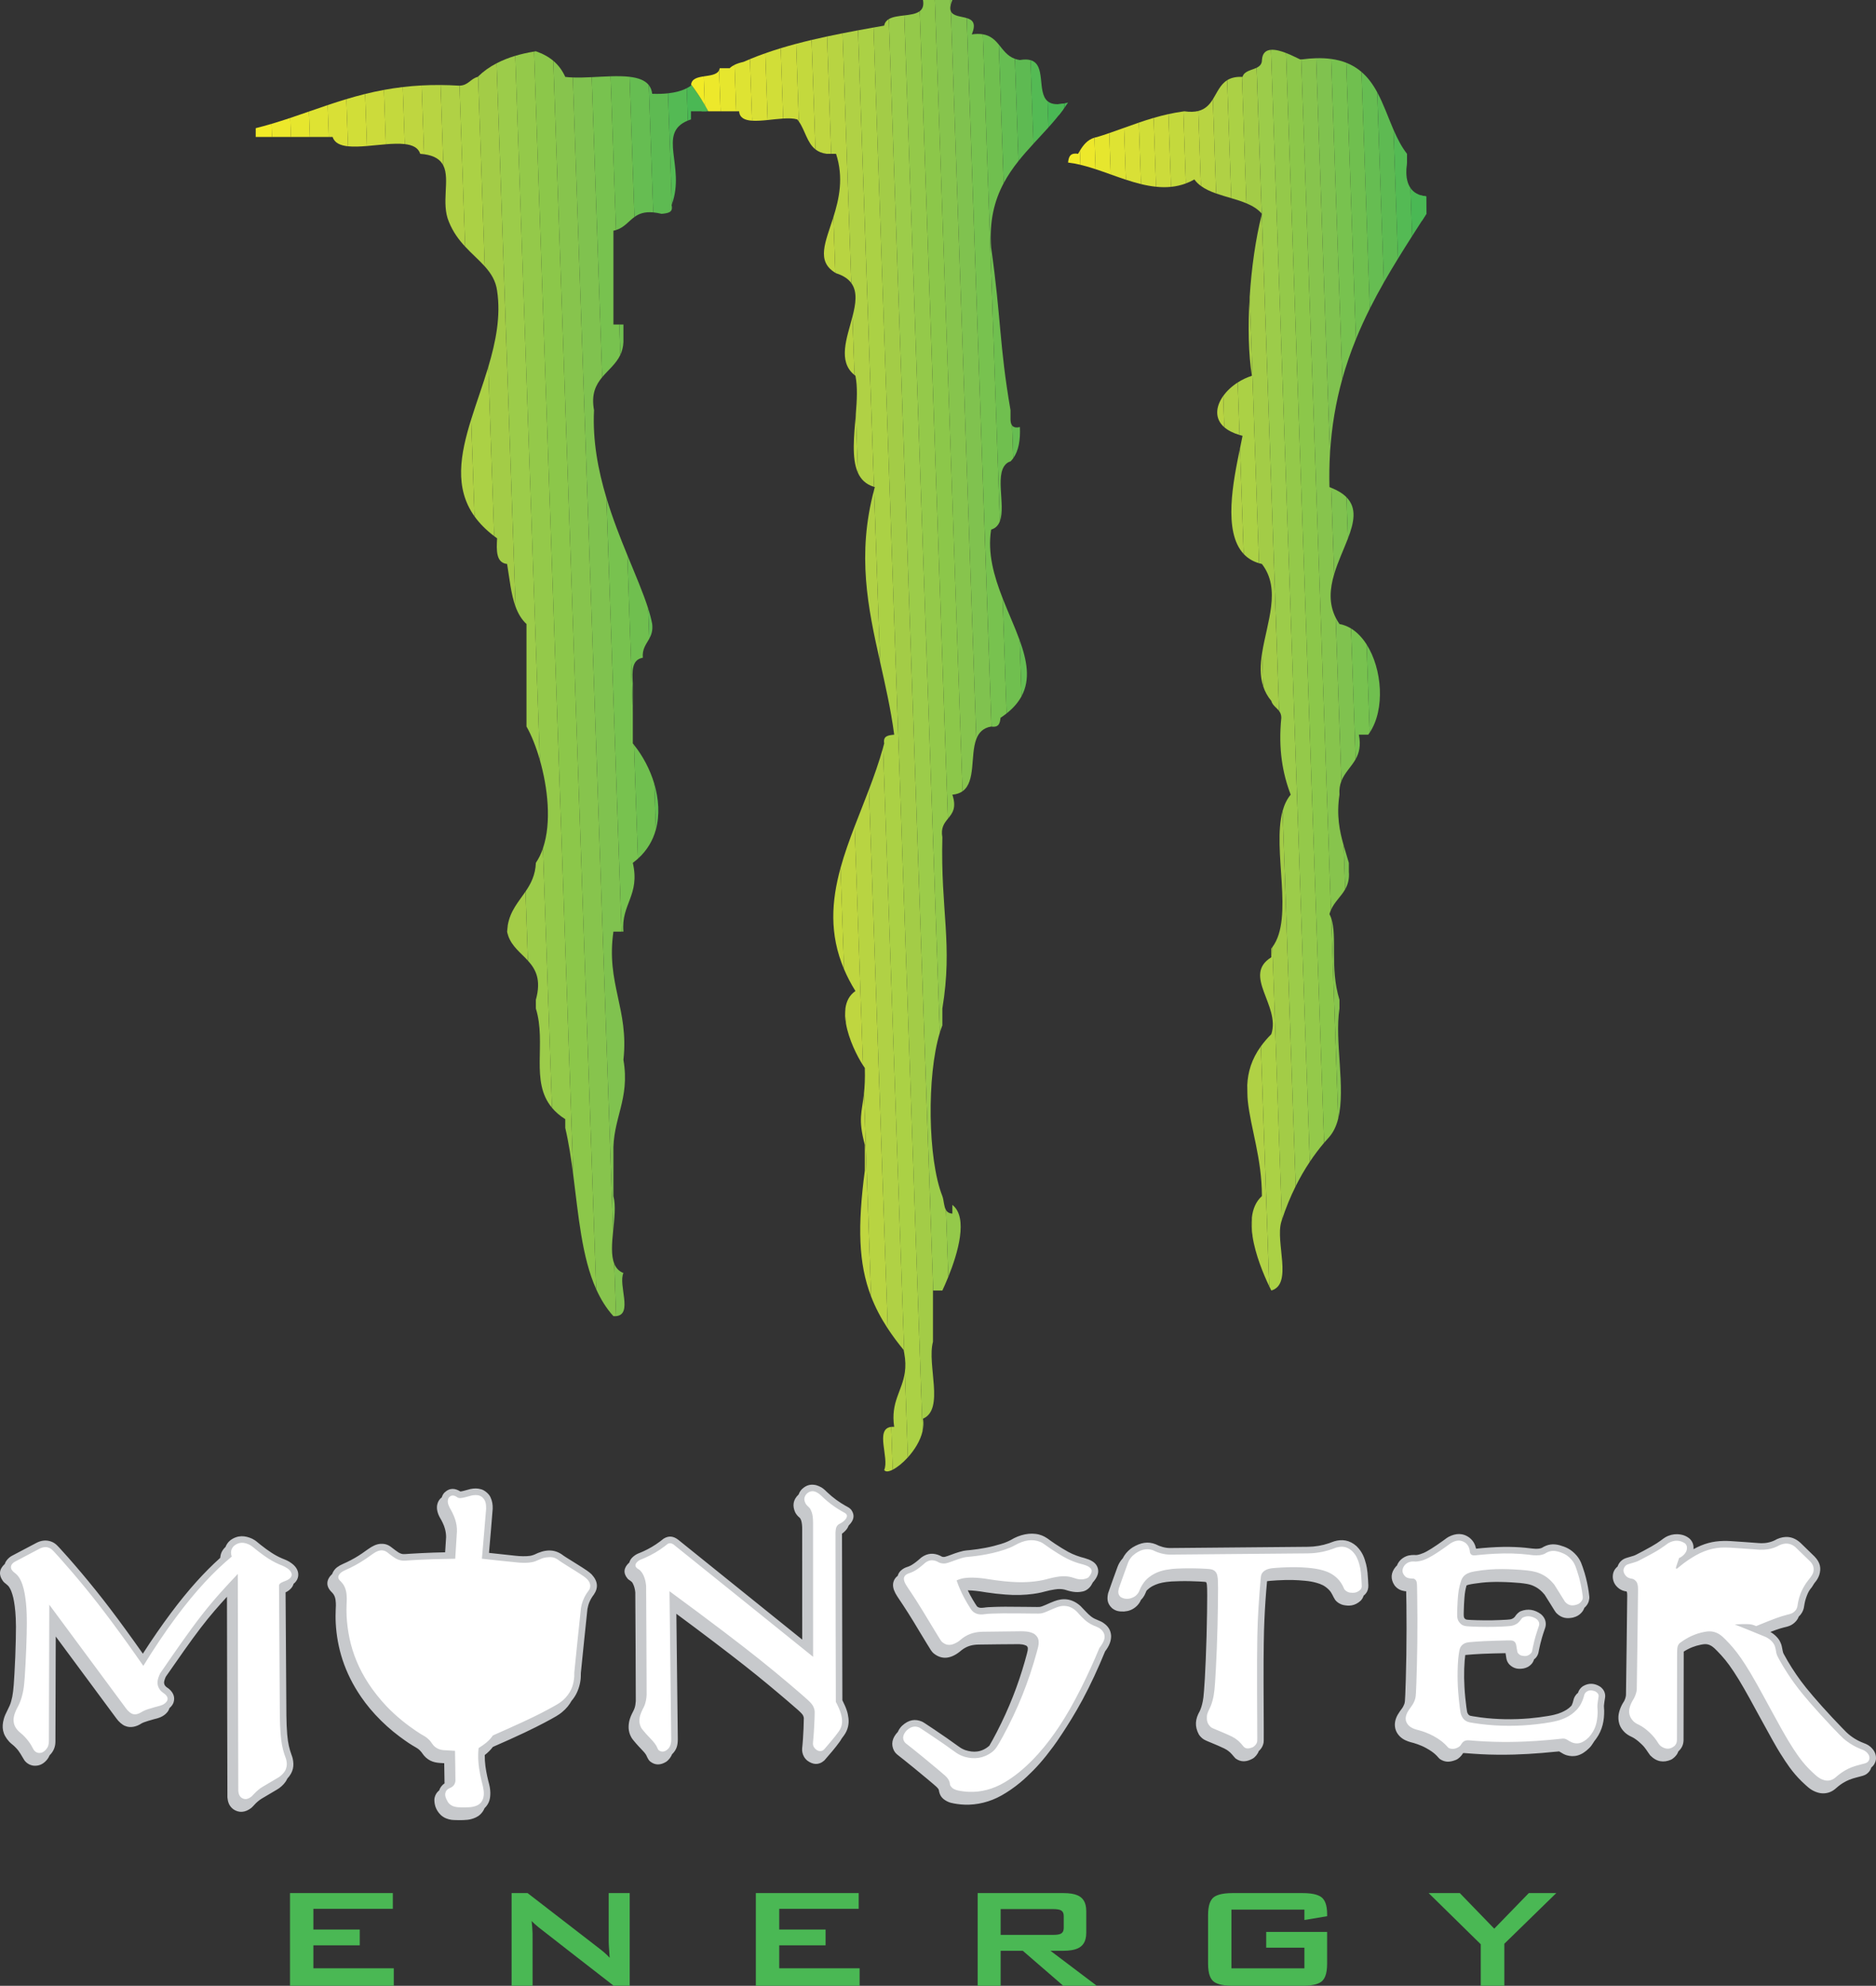 <?xml version="1.0" encoding="utf-8"?>
<!-- Generator: Adobe Illustrator 16.0.0, SVG Export Plug-In . SVG Version: 6.00 Build 0)  -->
<!DOCTYPE svg PUBLIC "-//W3C//DTD SVG 1.1//EN" "http://www.w3.org/Graphics/SVG/1.1/DTD/svg11.dtd">
<svg version="1.1" id="Layer_1" xmlns="http://www.w3.org/2000/svg" xmlns:xlink="http://www.w3.org/1999/xlink" x="0px" y="0px"
	 width="331.953px" height="351.434px" viewBox="193.999 185 331.953 351.434" enable-background="new 193.999 185 331.953 351.434"
	 xml:space="preserve">
<rect x="193.999" y="185" width="331.953" height="351.434" fill="#333333" stroke="none"/>
<g>
	<path fill="#46B754" d="M446.1,219.712l0.119,3.406l-0.648,1.014l-0.16-4.569C445.625,219.627,445.854,219.678,446.1,219.712
		L446.1,219.712z"/>
	<path fill="#46B754" d="M446.219,223.118l-0.119-3.406c0.097,0.014,0.194,0.025,0.295,0.034l0,0c0,0.996,0,2.103,0,3.099
		L446.219,223.118L446.219,223.118z"/>
	<path fill="#F2EB26" d="M385.092,211.658l0.088,2.505c-0.738-0.176-1.471-0.313-2.19-0.393c0.109-0.996,0.332-1.77,1.771-1.549
		C384.869,212.032,384.979,211.843,385.092,211.658L385.092,211.658z"/>
	<path fill="#EDE82B" d="M387.66,209.361l0.193,5.576c-0.899-0.297-1.794-0.564-2.675-0.774l-0.088-2.505
		C385.696,210.666,386.392,209.756,387.66,209.361L387.66,209.361z"/>
	<path fill="#E6E62E" d="M390.279,208.554l0.256,7.317c-0.899-0.322-1.794-0.642-2.682-0.934l-0.193-5.576
		c0.167-0.052,0.343-0.095,0.53-0.128l0,0C388.897,209.018,389.592,208.79,390.279,208.554L390.279,208.554z"/>
	<path fill="#DEE333" d="M392.896,207.627l0.319,9.174c-0.896-0.294-1.791-0.613-2.681-0.93l-0.256-7.317
		C391.159,208.253,392.027,207.94,392.896,207.627L392.896,207.627z"/>
	<path fill="#D9E036" d="M395.511,206.701l0.38,10.877c-0.892-0.217-1.783-0.485-2.675-0.777l-0.319-9.174
		C393.764,207.314,394.631,207.002,395.511,206.701L395.511,206.701z"/>
	<path fill="#D1DE38" d="M398.13,205.866l0.426,12.185c-0.886-0.091-1.773-0.256-2.665-0.473l-0.38-10.877
		C396.369,206.408,397.238,206.125,398.13,205.866L398.13,205.866z"/>
	<path fill="#CCDB3B" d="M400.754,205.193l0.45,12.876c-0.877,0.088-1.761,0.073-2.648-0.018l-0.426-12.185
		C398.981,205.618,399.853,205.39,400.754,205.193L400.754,205.193z"/>
	<path fill="#C4D93D" d="M403.386,204.722l0.444,12.742c-0.866,0.323-1.742,0.517-2.626,0.605l-0.45-12.876
		C401.603,205.006,402.477,204.847,403.386,204.722L403.386,204.722z"/>
	<path fill="#BFD640" d="M406.03,204.642l0.464,13.267c-0.446-0.328-0.837-0.706-1.153-1.151c-0.499,0.284-1.003,0.517-1.511,0.706
		l-0.444-12.742l0.186-0.025C404.576,204.842,405.376,204.806,406.03,204.642L406.03,204.642z"/>
	<path fill="#B8D442" d="M408.606,202.58l0.581,16.66c-0.998-0.353-1.929-0.769-2.693-1.331l-0.464-13.267
		C407.305,204.321,408.022,203.509,408.606,202.58L408.606,202.58z M410.44,255.084l0.191,5.525
		C408.875,259.079,409.113,256.945,410.44,255.084L410.44,255.084z M414.699,377.045l0.098,2.801
		C414.697,378.895,414.656,377.963,414.699,377.045L414.699,377.045z M415.518,400.484l0.115,3.303
		C415.46,402.645,415.402,401.523,415.518,400.484L415.518,400.484z"/>
	<path fill="#B0D145" d="M411.136,199.198l0.729,20.872c-0.902-0.267-1.815-0.526-2.678-0.83l-0.581-16.66
		C409.364,201.375,409.899,199.976,411.136,199.198L411.136,199.198z M413.004,252.689l0.324,9.289
		c-1.182-0.352-2.066-0.822-2.695-1.37l-0.191-5.525C411.077,254.19,411.966,253.36,413.004,252.689L413.004,252.689z
		 M413.411,264.355l0.653,18.683C410.38,279.097,412.214,270.139,413.411,264.355L413.411,264.355z M417.107,370.174l1.482,42.478
		c-1.021-2.142-2.462-5.589-2.958-8.863l-0.115-3.303c0.167-1.509,0.699-2.841,1.774-3.804c0-6.68-1.992-12.008-2.495-16.836
		l-0.098-2.801C414.809,374.705,415.466,372.451,417.107,370.174L417.107,370.174z"/>
	<path fill="#ABD145" d="M413.764,198.607l0.781,22.372c-0.839-0.352-1.754-0.635-2.68-0.909l-0.729-20.872
		C411.779,198.794,412.611,198.56,413.764,198.607L413.764,198.607z M415.124,237.574l1.646,47.1
		c-1.123-0.332-2.013-0.895-2.704-1.635l-0.653-18.683c0.169-0.813,0.325-1.564,0.451-2.229c-0.187-0.046-0.361-0.096-0.534-0.147
		l-0.324-9.289c0.771-0.497,1.623-0.905,2.519-1.186C414.911,247.783,414.802,242.753,415.124,237.574L415.124,237.574z
		 M417.324,300.57l0.207,5.924C416.924,304.657,416.998,302.647,417.324,300.57L417.324,300.57z M419.142,352.619l1.687,48.274
		l-0.105,0.324c-1.104,3.65,2.104,11.064-1.77,12.172c-0.112-0.225-0.233-0.473-0.361-0.739l-1.482-42.478
		c0.515-0.715,1.123-1.43,1.845-2.151c1.659-5.09-5.201-10.401,0-13.61c0-0.553,0-0.996,0-1.549
		C419.018,352.783,419.08,352.702,419.142,352.619L419.142,352.619z"/>
	<path fill="#A3CC47" d="M416.355,196.99l0.9,25.812c-0.684-0.806-1.634-1.372-2.712-1.824l-0.781-22.372
		c0.033,0.001,0.064,0.001,0.1,0.003C414.142,197.561,415.438,197.44,416.355,196.99L416.355,196.99z M417.263,222.963l3.068,87.866
		c-0.451-0.609-1.159-0.979-1.379-1.786c-0.67-0.801-1.125-1.655-1.421-2.549l-0.207-5.924c0.854-5.431,3.425-11.315-0.032-15.76
		c-0.181-0.04-0.354-0.086-0.522-0.136l-1.646-47.1C415.441,232.479,416.177,227.242,417.263,222.963L417.263,222.963z
		 M420.948,328.53l2.318,66.4c-0.938,1.881-1.753,3.873-2.439,5.965l-1.687-48.274C423.021,347.422,419.069,335.401,420.948,328.53
		L420.948,328.53z"/>
	<path fill="#9CCC4A" d="M418.893,193.817l6.872,196.794c-0.909,1.363-1.742,2.807-2.497,4.318l-2.318-66.401
		c0.305-1.115,0.764-2.095,1.434-2.888c-1.438-3.763-2.213-8.079-1.66-13.611c0-0.521-0.162-0.893-0.391-1.202l-3.068-87.866
		l0.029-0.12l-0.035-0.041l-0.9-25.812c0.531-0.262,0.937-0.635,0.937-1.368C417.368,194.371,418.016,193.887,418.893,193.817
		L418.893,193.817z"/>
	<path fill="#94C94A" d="M421.56,194.378l6.735,192.866c-0.898,1.062-1.744,2.186-2.53,3.367l-6.872-196.794
		C419.68,193.754,420.651,194.026,421.56,194.378L421.56,194.378z"/>
	<path fill="#8CC74A" d="M424.247,195.512l5.257,150.53c-0.103,0.231-0.189,0.475-0.261,0.735c0.121,0.227,0.225,0.469,0.312,0.726
		l1.238,35.447c-0.311,1.252-0.801,2.348-1.55,3.221c-0.322,0.353-0.639,0.709-0.948,1.074l-6.734-192.866
		c1.03,0.399,1.979,0.901,2.481,1.134h0.205V195.512z"/>
	<path fill="#87C44D" d="M426.888,195.303l2.445,70.021c-0.109,1.889-0.142,3.845-0.09,5.875c0.104,0.039,0.2,0.08,0.299,0.119
		l0.534,15.294c-0.756,2.549-1.001,5.168,0.269,7.696l1.011,28.918c-0.265,0.678-0.407,1.457-0.342,2.415
		c-0.548,3.678,0.013,6.415,0.738,8.956l0.272,7.783c-0.736,1.298-1.894,2.24-2.521,3.661l-5.257-150.53h0.127
		C425.27,195.392,426.104,195.324,426.888,195.303L426.888,195.303z M430.793,382.949l-1.238-35.447
		c1.108,3.248-0.283,8.793,1.459,14.434c0,0.553,0,0.996,0,1.551C430.115,369.236,432.136,377.543,430.793,382.949L430.793,382.949z
		"/>
	<path fill="#80C24F" d="M429.54,195.432l1.978,56.626c-1.132,4.063-1.905,8.445-2.185,13.266l-2.445-70.021
		C427.851,195.277,428.731,195.323,429.54,195.432L429.54,195.432z M432.249,272.992l0.256,7.327c-0.76,1.98-1.78,4.112-2.429,6.294
		l-0.534-15.294C430.748,271.804,431.629,272.365,432.249,272.992L432.249,272.992z M433.06,296.224l0.81,23.142
		c-0.768,1.359-1.932,2.364-2.514,3.861l-1.011-28.917c0.189,0.376,0.409,0.751,0.669,1.124
		C431.744,295.567,432.428,295.839,433.06,296.224L433.06,296.224z M432.024,342.38l-0.272-7.782
		c0.301,1.051,0.63,2.068,0.922,3.104c0,0.553,0,0.996,0,1.549C432.791,340.583,432.493,341.554,432.024,342.38L432.024,342.38z"/>
	<path fill="#78C24F" d="M432.212,196.105l1.709,48.939c-0.911,2.24-1.722,4.569-2.403,7.013l-1.978-56.626
		C430.534,195.566,431.419,195.795,432.212,196.105L432.212,196.105z M435.806,299.034l0.547,15.633
		c-0.08,0.12-0.162,0.238-0.249,0.352c-0.553,0-1.105,0-1.658,0c0.392,1.958,0.033,3.265-0.576,4.347l-0.81-23.142
		C434.128,296.875,435.051,297.851,435.806,299.034L435.806,299.034z M432.505,280.319l-0.256-7.327
		C434.15,274.917,433.601,277.459,432.505,280.319L432.505,280.319z"/>
	<path fill="#70BF4F" d="M434.916,197.728l1.463,41.902c-0.877,1.753-1.702,3.554-2.458,5.415l-1.709-48.939
		C433.261,196.517,434.15,197.069,434.916,197.728L434.916,197.728z M436.353,314.667l-0.547-15.633
		C438.589,303.387,439.112,310.547,436.353,314.667L436.353,314.667z"/>
	<path fill="#66BD52" d="M437.689,201.32l1.176,33.671c-0.862,1.517-1.695,3.059-2.486,4.64l-1.463-41.902
		C436.071,198.723,436.951,199.96,437.689,201.32L437.689,201.32z"/>
	<path fill="#5EBA52" d="M440.568,207.944l0.798,22.832c-0.854,1.388-1.689,2.79-2.501,4.215l-1.176-33.67
		C438.812,203.387,439.612,205.734,440.568,207.944L440.568,207.944z"/>
	<path fill="#54BA54" d="M443.577,218.261l0.297,8.518c-0.844,1.324-1.684,2.654-2.508,3.996l-0.797-22.83
		c0.667,1.541,1.411,3.014,2.395,4.276c0,0.553,0,0.996,0,1.549c0,0.422-0.102,0.843-0.11,1.266v0.021v0.021v0.021
		C442.8,216.386,443.032,217.465,443.577,218.261L443.577,218.261z"/>
	<path fill="#4AB854" d="M446.276,219.734l0.108,3.124c-0.836,1.307-1.676,2.612-2.512,3.921l-0.297-8.517
		C444.138,219.081,445.028,219.599,446.276,219.734L446.276,219.734z"/>
	<path fill="#46B754" d="M318.901,203.919l0.025,0.777h-0.777l-0.075-2.163C318.363,202.991,318.641,203.453,318.901,203.919
		L318.901,203.919z"/>
	<path fill="#46B754" d="M318.928,204.696l-0.025-0.777c0.144,0.257,0.281,0.517,0.416,0.777H318.928L318.928,204.696z"/>
	<path fill="#F2EB26" d="M242.044,206.918l0.081,2.315h-2.878c-0.001-0.554,0-0.996,0-1.549h-0.001
		C240.198,207.446,241.129,207.189,242.044,206.918L242.044,206.918z"/>
	<path fill="#EDE82B" d="M245.357,205.871l0.117,3.362h-3.35l-0.081-2.315C243.168,206.586,244.269,206.234,245.357,205.871
		L245.357,205.871z"/>
	<path fill="#E6E62E" d="M248.667,204.737l0.157,4.496h-3.35l-0.117-3.362C246.469,205.5,247.568,205.12,248.667,204.737
		L248.667,204.737z"/>
	<path fill="#DEE333" d="M251.978,203.599l0.196,5.634h-3.35l-0.157-4.496C249.767,204.355,250.866,203.972,251.978,203.599
		L251.978,203.599z"/>
	<path fill="#D9E036" d="M255.29,202.541l0.291,8.35c-1.375-0.145-2.397-0.597-2.724-1.657h-0.684l-0.196-5.634
		C253.066,203.233,254.167,202.877,255.29,202.541L255.29,202.541z"/>
	<path fill="#D1DE38" d="M258.607,201.629l0.322,9.212c-1.213,0.1-2.37,0.152-3.349,0.049l-0.291-8.35
		C256.372,202.216,257.475,201.909,258.607,201.629L258.607,201.629z"/>
	<path fill="#CCDB3B" d="M261.933,200.911l0.336,9.622c-1.098,0.088-2.241,0.218-3.339,0.309l-0.322-9.212
		C259.686,201.363,260.791,201.122,261.933,200.911L261.933,200.911z"/>
	<path fill="#C4D93D" d="M265.265,200.407l0.353,10.094c-0.979-0.112-2.136-0.066-3.349,0.031l-0.336-9.622
		C263.008,200.713,264.116,200.543,265.265,200.407L265.265,200.407z"/>
	<path fill="#BFD640" d="M268.604,200.122l0.425,12.17c-0.215-0.029-0.441-0.053-0.68-0.071c-0.327-1.09-1.354-1.562-2.732-1.72
		l-0.353-10.094C266.341,200.28,267.452,200.183,268.604,200.122L268.604,200.122z"/>
	<path fill="#B8D442" d="M271.951,200.046l0.498,14.255c-0.506-1.018-1.506-1.746-3.42-2.009l-0.425-12.17
		C269.683,200.064,270.797,200.038,271.951,200.046L271.951,200.046z"/>
	<path fill="#B0D145" d="M275.305,200.158l0.995,28.481c-1.103-1.192-2.137-2.565-2.86-4.357c-1.442-3.339,0.238-7.511-0.99-9.981
		l-0.498-14.255c1.052,0.008,2.136,0.044,3.259,0.114L275.305,200.158L275.305,200.158z M277.368,259.232l0.599,17.16
		C274.374,271.361,275.419,265.495,277.368,259.232L277.368,259.232z"/>
	<path fill="#ABD145" d="M278.599,198.543l1.173,33.593c-1.035-1.152-2.292-2.221-3.472-3.497l-0.995-28.481
		c1.578-0.045,1.923-1.222,3.225-1.548L278.599,198.543L278.599,198.543z M280.394,249.958l1.045,29.927
		c-1.462-1.112-2.603-2.278-3.472-3.493l-0.599-17.16C278.307,256.216,279.453,253.109,280.394,249.958L280.394,249.958z
		 M283.845,348.768l0.062,1.785c-0.07-0.216-0.131-0.44-0.176-0.678C283.746,349.486,283.786,349.118,283.845,348.768
		L283.845,348.768z"/>
	<path fill="#A3CC47" d="M281.866,196.202l3.358,96.16c-0.818-2.232-1.062-4.962-1.494-7.551c-1.992-0.221-1.882-2.434-1.771-4.537
		c-0.18-0.128-0.351-0.258-0.521-0.388l-1.045-29.927c1.331-4.461,2.249-9.009,1.566-13.504c-0.236-1.769-1.086-3.091-2.188-4.318
		l-1.173-33.593C279.533,197.623,280.629,196.846,281.866,196.202L281.866,196.202z M286.985,342.785l0.427,12.229
		c-1.276-1.408-2.871-2.536-3.506-4.462l-0.062-1.785C284.271,346.2,285.748,344.604,286.985,342.785L286.985,342.785z"/>
	<path fill="#9CCC4A" d="M285.17,194.882l4.351,124.6c-0.683-2.386-1.53-4.466-2.36-5.902c0-0.996,0-2.102,0-3.098
		c0-4.98,0-10.069,0-15.049c-0.891-0.813-1.496-1.871-1.936-3.072l-3.358-96.16C282.876,195.676,283.98,195.238,285.17,194.882
		L285.17,194.882z M290.067,335.139l1.604,45.908c-3.913-4.688-0.934-11.332-2.851-17.561c0-0.555,0-0.998,0-1.551
		c0.982-3.546-0.026-5.398-1.408-6.921l-0.427-12.229c0.943-1.387,1.746-2.904,1.835-5.083
		C289.339,336.931,289.75,336.068,290.067,335.139L290.067,335.139z"/>
	<path fill="#94C94A" d="M288.493,194.126l6.943,198.839c-0.369-2.871-0.792-5.695-1.415-8.346c0-0.553,0-0.996,0-1.549
		c-0.978-0.621-1.746-1.299-2.351-2.023l-1.604-45.908c1.563-4.573,0.855-10.761-0.547-15.657l-4.351-124.6
		C286.214,194.568,287.324,194.318,288.493,194.126L288.493,194.126z"/>
	<path fill="#8CC74A" d="M291.899,195.757l7.592,217.393c-2.542-5.668-3.137-13.064-4.055-20.185l-6.943-198.839l0.327-0.052l0,0
		C290.043,194.499,291.061,195.052,291.899,195.757L291.899,195.757z"/>
	<path fill="#87C44D" d="M295.353,198.709l7.131,204.209c-0.214,2.148-0.376,4.248,0.199,5.701l0.325,9.303
		c-0.143,0.014-0.297,0.016-0.466,0.006c-1.258-1.381-2.25-2.994-3.051-4.778l-7.592-217.393c0.907,0.763,1.604,1.704,2.122,2.854
		C294.444,198.661,294.891,198.692,295.353,198.709L295.353,198.709z"/>
	<path fill="#80C24F" d="M298.7,198.656l1.854,53.099c-1.136,1.365-1.961,3.008-1.443,5.834c-0.271,5.385,0.72,10.621,2.188,15.509
		l2.682,76.777h-1.439c-1.328,9.184,2.767,13.721,1.771,22.684c1.217,7.082-1.992,10.402-1.771,16.599c0,2.545,0,5.09,0,7.524
		c0.45,1.668,0.167,3.979-0.059,6.236l-7.131-204.209C296.405,198.748,297.543,198.711,298.7,198.656L298.7,198.656z
		 M303.008,417.922l-0.325-9.303c0.304,0.768,0.813,1.354,1.63,1.672h-0.001C303.36,412.406,306.044,417.648,303.008,417.922
		L303.008,417.922z"/>
	<path fill="#78C24F" d="M302.044,198.502l0.951,27.214c-0.144,0.044-0.295,0.083-0.453,0.115c0,5.533,0,11.066,0,16.599h1.036
		l0.188,5.372c-0.751,1.593-2.124,2.646-3.212,3.954l-1.854-53.099C299.817,198.604,300.951,198.535,302.044,198.502
		L302.044,198.502z M305.004,283.24l0.969,27.734v5.594c0.068,0.083,0.136,0.167,0.204,0.25l0.703,20.146
		c-0.284,0.256-0.586,0.502-0.907,0.738c1.327,5.754-2.103,7.304-1.66,12.172h-0.331l-2.682-76.777
		C302.38,276.694,303.719,280.101,305.004,283.24L305.004,283.24z"/>
	<path fill="#70BF4F" d="M305.397,198.593l0.866,24.807c-1.067,0.771-1.794,1.858-3.269,2.316l-0.951-27.214
		C303.238,198.467,304.382,198.474,305.397,198.593L305.397,198.593z M308.683,292.665l0.188,5.398
		c-0.542,0.981-1.259,1.778-1.128,3.345c-1.992,0.332-1.882,2.435-1.771,4.537v5.029l-0.969-27.734
		C306.443,286.755,307.815,289.934,308.683,292.665L308.683,292.665z M309.766,323.684l0.284,8.142
		c-0.524,1.908-1.543,3.675-3.17,5.139l-0.703-20.146C307.745,318.776,309.02,321.17,309.766,323.684L309.766,323.684z
		 M303.767,247.801l-0.188-5.372h0.734c-0.001,0.996,0,2.102,0,3.098C304.275,246.412,304.072,247.151,303.767,247.801
		L303.767,247.801z"/>
	<path fill="#66BD52" d="M308.798,200.054l0.787,22.533c-1.575-0.146-2.54,0.249-3.321,0.814l-0.866-24.807
		C306.889,198.768,308.105,199.183,308.798,200.054L308.798,200.054z M310.05,331.825l-0.284-8.142
		C310.57,326.393,310.762,329.239,310.05,331.825L310.05,331.825z M308.871,298.063l-0.188-5.398
		c0.312,0.982,0.56,1.907,0.721,2.768C309.539,296.612,309.247,297.382,308.871,298.063L308.871,298.063z"/>
	<path fill="#5EBA52" d="M312.199,201.517l0.686,19.636c-0.018,0.047-0.034,0.095-0.052,0.142c0.332,1.328-0.664,1.439-1.771,1.549
		c-0.548-0.134-1.036-0.216-1.479-0.257l-0.787-22.533c0.324,0.408,0.535,0.915,0.604,1.545
		C310.412,201.636,311.346,201.609,312.199,201.517L312.199,201.517z"/>
	<path fill="#54BA54" d="M315.517,200.612l0.2,5.724c-5.5,2.253-0.383,8.115-2.832,14.817l-0.686-19.636
		C313.494,201.375,314.605,201.079,315.517,200.612L315.517,200.612z"/>
	<path fill="#4AB854" d="M318.987,204.075l0.021,0.621h-2.746c0,0.443,0.001,0.996,0.001,1.438c-0.192,0.063-0.375,0.13-0.547,0.201
		l-0.2-5.724c0.268-0.136,0.516-0.287,0.747-0.452c0-0.079,0.019-0.141,0.026-0.212
		C317.283,201.291,318.211,202.662,318.987,204.075L318.987,204.075z"/>
	<path fill="#46B754" d="M382.326,203.304l0.026,0.771c-0.324,0.454-0.662,0.897-1.011,1.332l-0.067-1.968
		C381.589,203.425,381.938,203.382,382.326,203.304L382.326,203.304z"/>
	<path fill="#46B754" d="M382.354,204.075l-0.026-0.771c0.209-0.042,0.43-0.094,0.662-0.157
		C382.783,203.462,382.571,203.771,382.354,204.075L382.354,204.075z"/>
	<path fill="#F2EB26" d="M318.527,198.517l0.177,5.055c-0.716-1.236-1.539-2.441-2.414-3.624
		C316.417,198.922,317.436,198.685,318.527,198.517L318.527,198.517z"/>
	<path fill="#EDE82B" d="M321.247,197.422l0.254,7.274h-2.184c-0.193-0.378-0.398-0.752-0.613-1.125l-0.177-5.055
		C319.656,198.343,320.863,198.243,321.247,197.422L321.247,197.422z"/>
	<path fill="#E6E62E" d="M323.972,196.477l0.287,8.219h-2.758l-0.254-7.274c0.05-0.107,0.086-0.227,0.105-0.36
		c0.555,0,1.218,0,1.771,0C323.354,196.831,323.643,196.639,323.972,196.477L323.972,196.477z"/>
	<path fill="#DEE333" d="M326.694,195.466l0.381,10.896c-1.292-0.087-2.214-0.502-2.291-1.667h-0.525l-0.287-8.219
		c0.462-0.227,1.007-0.393,1.587-0.522C325.933,195.788,326.312,195.625,326.694,195.466L326.694,195.466z"/>
	<path fill="#D9E036" d="M329.416,194.426l0.413,11.817c-0.986,0.1-1.943,0.174-2.754,0.12l-0.381-10.896
		C327.58,195.099,328.488,194.753,329.416,194.426L329.416,194.426z"/>
	<path fill="#D1DE38" d="M332.144,193.534l0.436,12.446c-0.879,0.054-1.827,0.169-2.749,0.263l-0.413-11.817
		C330.308,194.112,331.218,193.816,332.144,193.534L332.144,193.534z"/>
	<path fill="#CCDB3B" d="M334.874,192.757l0.479,13.742c-0.088-0.125-0.181-0.248-0.278-0.365c-0.669-0.198-1.542-0.213-2.497-0.155
		l-0.436-12.446C333.04,193.261,333.951,193.003,334.874,192.757L334.874,192.757z"/>
	<path fill="#C4D93D" d="M337.608,192.07l0.676,19.362c-1.486-1.174-1.818-3.347-2.931-4.932l-0.479-13.742
		C335.774,192.517,336.688,192.289,337.608,192.07L337.608,192.07z M342.727,338.622l0.625,17.905
		C340.71,350.308,341.127,344.463,342.727,338.622L342.727,338.622z M343.593,363.453l0.094,2.676
		C343.528,365.199,343.479,364.289,343.593,363.453L343.593,363.453z"/>
	<path fill="#BFD640" d="M340.345,191.454l0.727,20.768h-0.795c-0.849-0.106-1.486-0.39-1.991-0.79l-0.676-19.362
		C338.512,191.856,339.425,191.651,340.345,191.454L340.345,191.454z M341.462,223.434l0.344,9.844
		C338.369,231.207,340.068,227.855,341.462,223.434L341.462,223.434z M345.227,331.243l1.478,42.284
		c-1.036-1.588-2.534-4.578-3.018-7.398l-0.094-2.676c0.17-1.25,0.702-2.334,1.772-3.066c-0.812-1.304-1.476-2.589-2.015-3.859
		l-0.625-17.905C343.397,336.171,344.277,333.72,345.227,331.243L345.227,331.243z M346.877,378.506l1.255,35.922
		c-2.248-5.862-2.391-12.44-1.104-22.283c-0.001-1.438,0-2.987,0-4.537C345.79,382.996,346.516,381.877,346.877,378.506
		L346.877,378.506z"/>
	<path fill="#B8D442" d="M343.083,190.891l1.544,44.197c-0.533-0.725-1.387-1.319-2.691-1.732c-0.045-0.025-0.087-0.052-0.13-0.079
		l-0.344-9.844c1.009-3.203,1.858-6.967,0.474-11.212h-0.864l-0.727-20.768C341.251,191.259,342.165,191.072,343.083,190.891
		L343.083,190.891z M344.835,241.062l0.36,10.306C342.19,248.933,343.861,244.813,344.835,241.062L344.835,241.062z
		 M345.436,258.265l0.363,10.383C344.651,266.084,345.126,262.104,345.436,258.265L345.436,258.265z M347.757,324.73l3.331,95.389
		c-1.232-1.881-2.211-3.746-2.956-5.691l-1.255-35.922c0.124-1.158,0.205-2.584,0.149-4.508c-0.102-0.139-0.209-0.297-0.323-0.471
		l-1.478-42.284C346.048,329.098,346.921,326.933,347.757,324.73L347.757,324.73z M351.696,437.525l0.265,7.575
		c-0.723,0.367-1.29,0.423-1.505,0.048C351.4,443.049,348.764,437.867,351.696,437.525L351.696,437.525z"/>
	<path fill="#B0D145" d="M345.823,190.367l2.82,80.788c-1.422-0.423-2.311-1.311-2.846-2.506l-0.363-10.383
		c0.198-2.445,0.329-4.833-0.069-6.762c-0.061-0.044-0.114-0.09-0.17-0.136l-0.36-10.306c0.594-2.283,0.927-4.429-0.208-5.974
		l-1.544-44.197C343.992,190.711,344.906,190.537,345.823,190.367L345.823,190.367z M348.663,271.697l1.062,30.435
		C347.578,292.544,345.603,283.234,348.663,271.697L348.663,271.697z M350.256,317.304l3.741,107.13
		c-0.033-0.174-0.069-0.352-0.11-0.532c-1.051-1.285-1.979-2.537-2.799-3.783l-3.331-95.389
		C348.676,322.309,349.549,319.841,350.256,317.304L350.256,317.304z M354.115,427.82l0.526,15.096
		c-0.908,1.004-1.889,1.783-2.682,2.186l-0.265-7.575c0.16-0.021,0.336-0.023,0.529-0.013
		C351.56,433.094,353.655,431.188,354.115,427.82L354.115,427.82z"/>
	<path fill="#ABD145" d="M348.564,189.871l8.675,248.42c-0.384,1.689-1.433,3.34-2.598,4.625l-0.526-15.096
		c0.133-0.976,0.129-2.07-0.118-3.386l-3.741-107.13c0.068-0.245,0.135-0.49,0.2-0.736c-0.221-1.328,0.664-1.438,1.771-1.549
		c-0.598-4.486-1.564-8.714-2.501-12.888l-1.062-30.435c0.044-0.166,0.087-0.331,0.133-0.497c-0.052-0.014-0.101-0.03-0.151-0.045
		l-2.82-80.788C346.734,190.198,347.648,190.033,348.564,189.871L348.564,189.871z"/>
	<path fill="#A3CC47" d="M351.271,188.38l7.855,225.01h-0.04c0,2.988,0,5.976,0,9.072c-1.105,4.096,2.104,11.951-1.77,13.611
		c0.132,0.729,0.09,1.477-0.078,2.217l-8.675-248.42c0.63-0.112,1.261-0.223,1.892-0.333
		C350.553,188.995,350.851,188.632,351.271,188.38L351.271,188.38z"/>
	<path fill="#9CCC4A" d="M354.005,187.729l6.288,180.05c-2.303,7.525-2.151,22.336,0.454,28.901
		c0.288,0.791,0.248,1.816,0.642,2.468l0.412,11.815c-0.388,0.961-0.761,1.797-1.054,2.426h-1.62l-7.855-225.01
		C351.963,187.965,352.99,187.851,354.005,187.729L354.005,187.729z"/>
	<path fill="#94C94A" d="M356.737,186.983l4.99,142.911c-0.647,0.799-1.282,1.613-0.98,3.272c-0.332,13.057,1.881,18.921,0,30.32
		c0,0.44,0,0.994,0,1.438c0,0.553,0,0.996,0,1.549c-0.161,0.404-0.312,0.844-0.454,1.307l-6.288-180.049
		C355.058,187.604,356.097,187.47,356.737,186.983L356.737,186.983z M361.801,410.965l-0.412-11.815
		c0.211,0.35,0.549,0.592,1.129,0.631c0-0.554,0-0.996,0-1.549l0,0C365.388,400.473,363.46,406.859,361.801,410.965L361.801,410.965
		z"/>
	<path fill="#8CC74A" d="M359.426,185l4.892,140.032c-0.46,0.327-1.046,0.542-1.8,0.61c0.784,2.354-0.012,3.292-0.789,4.252
		l-4.99-142.911c0.506-0.384,0.763-0.989,0.58-1.983H359.426L359.426,185z"/>
	<path fill="#87C44D" d="M362.185,185l0.031,0.893c-0.105,0.47-0.081,0.823,0.038,1.095l4.498,128.815
		c-1.081,2.851-0.06,7.54-2.436,9.229L359.426,185H362.185L362.185,185z"/>
	<path fill="#80C24F" d="M365.054,188.198l4.379,125.39l-0.054-0.008c-1.438,0.249-2.198,1.091-2.627,2.223l-4.498-128.815
		C362.64,187.871,364.01,187.884,365.054,188.198L365.054,188.198z M362.216,185.893L362.185,185h0.333
		C362.372,185.337,362.274,185.633,362.216,185.893L362.216,185.893z"/>
	<path fill="#78C24F" d="M367.912,191.07l3.01,86.18c-0.271,0.709-0.745,1.237-1.543,1.475c-0.671,4.164,0.504,8.237,2.019,12.116
		l0.713,20.42c-0.33,0.261-0.688,0.518-1.071,0.771c-0.108,0.874-0.219,1.748-1.605,1.557l-4.379-125.39
		c1.022,0.308,1.731,0.904,0.895,2.888C366.72,190.973,367.363,190.979,367.912,191.07L367.912,191.07z"/>
	<path fill="#70BF4F" d="M370.733,192.89l0.856,24.542c-1.611,3.033-2.564,6.64-2.212,11.387c1.771,12.393,1.438,17.262,3.43,28.77
		c0,0.553,0,0.996,0,1.549c0,0.436,0.055,0.871,0.279,1.161l0.202,5.796c-0.146,0.202-0.306,0.392-0.481,0.567
		c-0.109,0-0.222,0.111-0.332,0.111c-2.763,1.514-0.432,7.546-1.555,10.476l-3.01-86.18
		C369.267,191.296,370.04,192.053,370.733,192.89L370.733,192.89z M374.414,298.276l0.347,9.939
		c-0.573,1.065-1.432,2.082-2.65,3.045l-0.714-20.42C372.4,293.415,373.552,295.903,374.414,298.276L374.414,298.276z"/>
	<path fill="#66BD52" d="M373.58,195.407l0.631,18.091c-0.973,1.224-1.868,2.517-2.62,3.934l-0.856-24.542
		C371.531,193.853,372.226,194.92,373.58,195.407L373.58,195.407z M374.761,308.215l-0.347-9.939
		C375.729,301.894,376.361,305.243,374.761,308.215L374.761,308.215z M373.29,266.096l-0.202-5.796
		c0.232,0.301,0.649,0.447,1.381,0.278l0,0C374.564,262.881,374.244,264.769,373.29,266.096L373.29,266.096z"/>
	<path fill="#5EBA52" d="M376.346,195.64l0.519,14.798c-0.913,0.995-1.812,2.002-2.652,3.06l-0.631-18.091
		c0.269,0.096,0.562,0.17,0.889,0.215C375.254,195.485,375.865,195.504,376.346,195.64L376.346,195.64z"/>
	<path fill="#54BA54" d="M379.357,202.898l0.161,4.649c-0.872,0.974-1.771,1.926-2.655,2.892l-0.519-14.798
		C379.153,196.433,377.455,201.26,379.357,202.898L379.357,202.898z"/>
	<path fill="#4AB854" d="M382.131,203.34l0.035,0.993c-0.823,1.123-1.72,2.18-2.646,3.214l-0.161-4.649
		C379.911,203.375,380.769,203.581,382.131,203.34L382.131,203.34z"/>
	<path fill="#C7C9CC" d="M228.739,464.945c-1.427,1.592-2.915,3.403-4.517,5.553c-1.603,2.146-3.318,4.625-4.944,7.162
		c-1.034-1.473-2.082-2.938-3.063-4.285c-0.982-1.35-1.898-2.584-2.765-3.723c-0.867-1.14-1.684-2.183-2.512-3.215
		c-0.829-1.031-1.669-2.058-2.523-3.068c-0.854-1.012-1.721-2.012-2.39-2.771c-0.67-0.76-1.142-1.276-1.463-1.623
		c-0.321-0.346-0.491-0.518-0.631-0.641c-0.417-0.35-0.714-0.467-1.081-0.582c-0.773-0.221-1.61-0.131-2.435,0.314l-4.218,2.225
		c-0.558,0.256-1.203,0.922-1.34,1.48c-1.041,0.95-1.096,1.95-0.376,2.973c0.323,0.506,0.89,0.647,1.229,1.279
		c0.148,0.239,0.222,0.416,0.316,0.668c0.116,0.312,0.241,0.711,0.324,1.073c0.097,0.423,0.179,0.937,0.257,1.507
		c0.041,0.319,0.078,0.646,0.108,0.993c0.029,0.347,0.052,0.714,0.071,1.121c0.019,0.408,0.035,0.859,0.037,1.465
		c0.003,0.607-0.007,1.371-0.027,2.279s-0.05,1.963-0.092,3.017c-0.043,1.053-0.096,2.106-0.143,2.969
		c-0.049,0.858-0.089,1.528-0.129,2.045c-0.04,0.514-0.079,0.873-0.114,1.168c-0.088,0.74-0.179,1.184-0.334,1.721
		c-0.253,1.072-1.064,2.148-1.318,3.191c-0.377,1.397-0.274,2.656,0.985,4.018c0.368,0.383,0.713,0.576,1.119,1.013
		c0.716,0.713,1.044,1.471,1.556,2.271c0.45,0.598,1.067,0.875,1.623,0.939c0.735,0.059,1.549-0.103,2.319-0.998
		c0.23-0.275,0.396-0.558,0.517-0.843c0.766-0.76,1.016-1.59,1.022-2.422l0.059-18.596l10.733,14.504
		c0.39,0.562,1.06,1.156,1.556,1.328c0.941,0.412,2.051,0.119,2.934-0.48c0.106-0.057,0.218-0.106,0.336-0.153
		c0.427-0.166,1.114-0.369,1.793-0.556c0.222-0.061,0.424-0.108,0.584-0.153c0.483-0.146,0.832-0.285,1.234-0.57
		c0.265-0.182,0.627-0.547,0.76-0.807c0.081-0.144,0.143-0.289,0.186-0.438c0.383-0.32,0.643-0.707,0.744-1.059
		c0.22-0.765,0.072-1.572-0.82-2.345c-0.214-0.188-0.487-0.28-0.715-0.594c-0.301-0.492-0.112-0.877,0.072-1.395
		c0.028-0.066,0.061-0.131,0.094-0.193c2.173-3.129,4.346-6.256,6.146-8.608c1.8-2.354,3.229-3.935,4.658-5.513
		c0.026,11.836,0.037,23.674,0.08,35.513c0.072,0.653,0.205,1.456,1.046,2.092c1.017,0.682,2.086,0.594,3.171-0.23
		c0.277-0.217,0.757-0.832,1.146-1.137c0.225-0.189,0.448-0.359,0.679-0.5l2.713-1.607c0.531-0.291,1.175-0.856,1.535-1.397
		c0.122-0.18,0.222-0.357,0.304-0.545c1.082-1.179,1.238-2.275,0.96-3.556c-0.026-0.11-0.057-0.221-0.092-0.329
		c-0.035-0.109-0.075-0.218-0.142-0.4c-0.144-0.391-0.337-1-0.449-1.527c-0.062-0.276-0.114-0.557-0.161-0.875
		c-0.048-0.317-0.089-0.674-0.128-1.125c-0.082-0.946-0.139-2.205-0.146-3.371l-0.146-21.787c0.315-0.149,0.604-0.323,0.955-0.688
		c0.255-0.279,0.381-0.543,0.463-0.826c0.554-0.434,0.792-0.986,0.825-1.502c0.044-0.693-0.266-1.443-1.122-2.088
		c-0.281-0.219-0.566-0.391-0.854-0.531c-0.242-0.121-0.529-0.221-0.869-0.365c-1.265-0.528-2.462-1.35-3.761-2.372
		c-0.209-0.169-0.41-0.332-0.559-0.453c-0.418-0.359-0.648-0.496-0.981-0.666c-1.237-0.562-2.532-0.705-3.87,0.27
		c-0.459,0.381-0.699,0.783-0.856,1.185c-0.67,0.623-0.884,1.274-0.937,1.93C231.532,461.988,230.167,463.355,228.739,464.945
		L228.739,464.945z M295.664,485.295L295.664,485.295c0.57-0.859,0.938-2.01,1.052-2.932c0.067-0.429,0.05-0.871,0.066-1.314
		c0.388-3.764,0.752-7.524,1.163-11.293c0.154-0.844,0.433-1.639,1.126-2.543c0.813-1.19,0.761-2.359-0.403-3.613
		c-0.193-0.192-0.495-0.422-0.829-0.659c-0.196-0.14-0.397-0.271-0.805-0.531c-0.408-0.26-1.018-0.644-1.555-0.979
		c-0.536-0.336-0.999-0.623-1.279-0.799c-0.281-0.178-0.38-0.244-0.477-0.312c-1.688-1.343-3.434-1.056-5.183-0.185
		c-0.263,0.104-0.479,0.164-0.73,0.209c-0.696,0.105-1.739,0.09-2.647-0.02l-4.639-0.502c0.219-2.603,0.463-5.185,0.656-7.806
		c0.015-0.721-0.063-1.348-0.393-2.049c-0.24-0.561-1.036-1.25-1.652-1.403c-0.634-0.191-1.237-0.177-1.9-0.043
		c-0.456,0.127-0.912,0.252-1.206,0.325c-0.295,0.072-0.428,0.09-0.56,0.109c-0.889-0.551-1.855-0.748-2.855,0.225
		c-0.241,0.275-0.354,0.523-0.441,0.812c-0.389,0.27-0.673,0.748-0.769,1.141c-0.242,0.806,0.03,1.728,0.443,2.461
		c0.306,0.496,0.729,1.338,0.886,1.965c0.132,0.488,0.204,0.984,0.202,1.48l-0.168,2.68c-1.384,0.027-2.769,0.074-4.152,0.142
		c-0.692,0.032-1.384,0.071-1.901,0.104s-0.859,0.062-1.07,0.072c-0.401,0.016-0.413-0.014-0.601-0.055
		c-0.16-0.046-0.342-0.125-0.516-0.229c-0.286-0.178-0.69-0.479-1.143-0.832c-0.798-0.658-1.408-0.734-2.1-0.699
		c-0.727,0.066-1.372,0.396-2.114,0.912c-0.645,0.469-1.583,1.135-2.416,1.603c-0.461,0.264-0.952,0.522-1.432,0.75
		c-0.235,0.11-0.462,0.211-0.64,0.291c-0.406,0.182-0.694,0.338-1.061,0.608c-0.378,0.285-0.711,0.767-0.837,1.164
		c-1.064,0.994-1.205,2.176-0.052,3.258c0.589,0.597,0.645,1.213,0.692,1.869c0.008,0.135,0.014,0.269,0.011,0.441
		c-0.004,0.172-0.017,0.387-0.03,0.703c-0.029,0.653-0.043,1.598,0.003,2.412c0.232,4.334,1.508,8.735,4.486,13.077
		c0.98,1.427,2.104,2.783,3.542,4.207c0.703,0.695,1.418,1.336,2.142,1.931c0.372,0.305,0.751,0.6,1.102,0.862
		c0.351,0.264,0.674,0.496,0.945,0.688c0.524,0.371,0.924,0.639,1.382,0.914c0.221,0.133,0.436,0.254,0.595,0.348
		c0.287,0.168,0.443,0.277,0.646,0.469c0.52,0.5,0.561,0.82,1.126,1.324c1.037,0.931,2.138,0.935,3.231,0.994l0.057,3.578
		c-0.47,0.283-0.83,0.812-0.949,1.236c-0.55,0.428-0.819,1.061-0.852,1.614c-0.005,0.795,0.188,1.804,1.128,2.728
		c0.604,0.553,1.252,0.762,1.901,0.863c0.12,0.016,0.241,0.024,0.45,0.036c0.21,0.011,0.507,0.021,0.805,0.023
		c0.298,0.002,0.597-0.006,0.836-0.012c0.614-0.019,0.98-0.062,1.437-0.185c0.479-0.135,1.102-0.358,1.597-0.846
		c0.356-0.348,0.571-0.705,0.719-1.064c0.919-0.911,1.028-1.789,1.03-2.766c-0.009-0.32-0.041-0.639-0.095-0.957
		c-0.026-0.158-0.058-0.313-0.111-0.525c-0.183-0.661-0.512-2.028-0.662-3.194c-0.091-0.697-0.123-1.32-0.118-1.978
		c0.521-0.393,1.062-0.932,1.435-1.434c2.022-0.879,4.032-1.789,5.568-2.516c1.535-0.726,2.596-1.269,3.501-1.742
		c0.905-0.478,1.655-0.887,2.157-1.189c0.502-0.301,0.757-0.494,0.994-0.69c0.817-0.672,1.314-1.328,1.703-2.023
		C295.328,485.783,295.505,485.545,295.664,485.295L295.664,485.295L295.664,485.295z M285.332,484.5L285.332,484.5
		c-0.519,0.383-1.124,0.805-1.74,1.193c-1.262,0.795-2.538,1.438-3.835,1.975c-0.119-2.295-0.185-4.594-0.185-6.148
		c0.001-1.553,0.068-2.36,0.131-3.254c0.062-0.891,0.121-1.864,0.159-2.821c0.037-0.957,0.053-1.894,0.03-2.726
		c-0.021-0.83-0.079-1.555-0.073-2.637c0.006-1.082,0.077-2.52,0.194-3.953l5.936,0.715c0.308,0.084,0.824,0.17,1.27,0.611
		c0.121,0.139,0.161,0.213,0.213,0.342c0.028,0.078,0.056,0.178,0.109,0.438c0.115,0.551,0.293,1.547,0.382,2.348
		c0.146,1.252,0.201,2.496,0.176,3.729c-0.025,1.398-0.163,2.789-0.376,4.273c-0.076,0.521-0.162,1.039-0.263,1.584
		c-0.103,0.545-0.219,1.117-0.317,1.576c-0.1,0.459-0.18,0.807-0.249,1.065c-0.069,0.26-0.127,0.435-0.194,0.603
		C286.281,483.773,285.85,484.117,285.332,484.5L285.332,484.5L285.332,484.5z M270.217,483.029L270.217,483.029
		c-0.518-0.59-1.016-1.218-1.505-1.896c-0.488-0.68-0.966-1.408-1.409-2.16c-0.87-1.469-1.64-3.098-2.214-4.676
		c-0.28-0.77-0.504-1.506-0.677-2.195c-0.174-0.688-0.294-1.327-0.374-1.897c-0.154-1.096-0.156-2.002,0.027-2.961
		c1.314,0.645,2.505,0.557,3.801-0.039c0.503-0.234,1.271-0.729,1.823-1.131c0.245-0.176,0.475-0.375,0.626-0.42
		c0.188-0.066,0.318-0.095,0.517-0.117c0.123-0.014,0.279-0.025,0.521-0.037c0.24-0.01,0.565-0.016,0.892-0.018
		c-0.215,4.604-0.429,9.211-0.496,12.416c-0.068,3.2,0.01,5.002,0.088,6.803C271.271,484.174,270.734,483.621,270.217,483.029
		L270.217,483.029L270.217,483.029z M343.337,492.133L343.337,492.133c0.732-1,0.917-2.119,0.791-3.086
		c-0.055-0.457-0.146-0.91-0.302-1.371c-0.172-0.516-0.452-1.147-0.771-1.776c-0.022-9.822-0.041-19.646-0.069-29.472
		c0.381-0.262,0.877-0.766,1.043-1.135c0.051-0.102,0.096-0.201,0.134-0.307c0.921-0.9,1.155-1.8,0.477-2.767
		c-0.107-0.135-0.269-0.285-0.418-0.387c-0.133-0.096-0.388-0.219-0.681-0.385c-1.053-0.607-2.095-1.328-3.245-2.422
		c-0.762-0.783-1.221-0.974-1.896-1.191c-0.834-0.178-1.645-0.109-2.513,0.719c-0.286,0.304-0.459,0.611-0.568,0.924
		c-1.06,0.996-1.091,2.07-0.626,3.142c0.153,0.317,0.399,0.649,0.821,1c0.139,0.156,0.196,0.315,0.262,0.504
		c0.113,0.371,0.175,0.963,0.168,1.475l0.006,19.572l-21.934-17.666c-0.879-0.672-1.687-0.748-2.578-0.209
		c-0.147,0.104-0.39,0.311-0.673,0.521c-0.944,0.709-1.928,1.276-2.896,1.719c-0.205,0.094-0.412,0.184-0.578,0.25
		c-0.506,0.19-0.816,0.34-1.231,0.686c-0.434,0.369-0.598,0.701-0.712,1.062c-0.974,0.862-1.128,1.838-0.331,2.807
		c0.29,0.365,0.736,0.422,0.956,0.889c0.238,0.445,0.396,1.046,0.438,1.584c0.028,6.412,0.085,12.822,0.089,19.234
		c-0.027,0.441-0.094,0.916-0.229,1.283c-0.063,0.203-0.176,0.41-0.312,0.684c-0.543,1.035-0.757,1.855-0.729,2.838
		c0.031,0.521,0.17,1.056,0.459,1.578c0.165,0.322,0.542,0.744,0.889,1.154c0.122,0.141,0.248,0.279,0.453,0.5
		c0.204,0.221,0.489,0.523,0.666,0.713c0.329,0.351,0.345,0.377,0.467,0.541c0.354,0.434,0.349,0.928,0.893,1.41
		c0.894,0.695,1.827,0.648,2.806,0.053c0.51-0.35,0.875-0.879,1.052-1.334c0.887-0.871,1.004-1.697,1.021-2.637l-0.256-22.23
		c2.269,1.677,4.524,3.367,6.567,4.918c2.044,1.55,3.874,2.961,5.446,4.199c1.573,1.238,2.889,2.301,4.19,3.383
		c1.303,1.08,2.593,2.175,3.503,2.951c0.911,0.779,1.443,1.236,1.804,1.562c0.359,0.326,0.55,0.518,0.667,0.651
		c0.232,0.263,0.248,0.349,0.316,0.521c0.027,0.084,0.048,0.168,0.06,0.254c-0.015,1.205-0.062,2.41-0.146,3.613
		c-0.027,0.399-0.059,0.803-0.085,1.098c-0.026,0.297-0.049,0.488-0.062,0.625c-0.029,0.357-0.007,0.527,0.045,0.791
		c0.104,0.473,0.355,1.006,0.889,1.438c0.948,0.683,1.958,0.847,2.986-0.043c0.957-1.1,1.933-2.221,2.727-3.332
		c0.129-0.163,0.225-0.356,0.343-0.547L343.337,492.133L343.337,492.133z M385.558,485.793L385.558,485.793
		c1.354-2.52,2.747-5.506,3.988-8.549c0.715-0.937,1.067-1.789,1.06-2.715c-0.036-0.715-0.283-1.529-1.207-2.201
		c-0.783-0.615-1.537-0.607-2.372-1.279c-0.583-0.449-1.188-1.178-1.859-1.848c-1.542-1.359-3.109-1.4-4.618-0.828
		c-0.583,0.221-0.965,0.402-1.512,0.645c-0.221,0.095-0.457,0.189-0.604,0.244c-0.273,0.103-0.296,0.084-0.43,0.113
		c-0.058,0.01-0.114,0.021-0.51,0.021c-0.395,0-1.124-0.013-2.188-0.023c-1.062-0.014-2.458-0.027-3.44-0.025
		c-0.984,0.004-1.56,0.023-2.005,0.039c-0.446,0.019-0.767,0.031-0.976,0.043c-0.397,0.021-0.478,0.047-0.7,0.074
		c-0.341,0.031-0.844,0.133-1.248-0.16c-0.028-0.024-0.06-0.053-0.112-0.129c-0.054-0.076-0.135-0.201-0.258-0.395
		c-0.263-0.41-0.629-1.015-0.902-1.539c-0.146-0.273-0.286-0.551-0.421-0.832c0.476,0.004,0.96,0.043,1.454,0.096
		c0.251,0.027,0.504,0.057,0.792,0.1c0.287,0.044,0.61,0.101,1.069,0.169c0.459,0.067,1.058,0.151,1.653,0.221
		c0.599,0.067,1.198,0.121,1.707,0.16c0.992,0.075,1.73,0.098,2.565,0.073c0.402-0.012,0.806-0.034,1.208-0.067
		c0.4-0.033,0.802-0.08,1.137-0.123c0.604-0.084,1.007-0.158,1.432-0.258c0.418-0.099,0.929-0.248,1.479-0.369
		c0.302-0.066,0.607-0.119,0.857-0.156c0.766-0.121,1.201-0.096,1.759,0.019c0.979,0.317,2.021,0.604,3.158,0.348
		c0.682-0.103,1.339-0.652,1.65-1.24c0.125-0.199,0.186-0.402,0.39-0.58c0.452-0.537,0.817-1.272,0.768-1.862
		c-0.021-0.535-0.271-1.203-1.019-1.66c-0.441-0.285-0.921-0.435-1.412-0.586c-0.784-0.187-1.978-0.591-2.894-1.104
		c-0.686-0.377-1.512-0.885-2.298-1.41c-0.266-0.18-0.527-0.358-0.754-0.52c-0.888-0.68-1.382-0.926-2.045-1.113
		c-1.603-0.434-3.479-0.002-5.042,0.949c-0.332,0.176-0.719,0.35-1.084,0.486c-0.189,0.069-0.381,0.135-0.619,0.209
		c-0.787,0.243-1.805,0.516-2.788,0.696c-0.914,0.172-1.751,0.295-2.688,0.396c-0.49,0.049-0.88,0.067-1.212,0.143
		c-0.467,0.104-1.017,0.267-1.536,0.449c-0.179,0.064-0.359,0.135-0.595,0.221c-0.233,0.086-0.52,0.188-0.715,0.254
		c-0.396,0.138-0.481,0.154-0.713,0.146c-0.27-0.021-0.299-0.099-0.521-0.201c-1.109-0.529-2.248-0.521-3.362,0.301
		c-0.317,0.273-0.78,0.697-1.257,1.025c-0.493,0.36-0.836,0.512-1.147,0.619c-0.396,0.116-0.827,0.293-1.29,0.741
		c-0.268,0.285-0.403,0.568-0.485,0.861c-0.548,0.4-0.788,0.982-0.823,1.494c-0.044,0.688,0.264,1.4,0.73,2.119
		c0.078,0.123,0.158,0.246,0.324,0.492c0.167,0.248,0.418,0.621,0.705,1.057c0.585,0.891,1.261,1.947,1.862,2.936
		c0.309,0.505,0.609,1.013,1.039,1.728c0.432,0.715,0.989,1.633,1.36,2.24c0.37,0.606,0.551,0.901,0.675,1.088
		c0.226,0.336,0.301,0.385,0.472,0.553c1.596,1.31,3.305,0.896,4.971-0.563c0.989-0.767,1.973-0.961,3.009-0.982
		c2.385-0.023,4.771-0.072,7.157-0.072c0.441,0.029,0.743,0.043,1.182,0.228c0.201,0.051,0.379,0.321,0.362,0.498
		c-0.002,0.112-0.004,0.233-0.026,0.387c-0.014,0.092-0.038,0.199-0.123,0.525c-0.085,0.325-0.23,0.868-0.385,1.409
		c-1.188,4.168-2.779,8.295-4.961,12.521c-0.252,0.485-0.504,0.957-0.722,1.356c-0.22,0.398-0.404,0.726-0.594,1.05
		c-1.368,1.2-2.821,1.252-4.277,0.771c-0.217-0.08-0.432-0.182-0.644-0.299c-0.104-0.059-0.206-0.117-0.637-0.424
		c-0.432-0.306-1.189-0.857-1.974-1.406c-0.784-0.547-1.593-1.094-2.286-1.559c-0.695-0.468-1.274-0.854-1.61-1.068
		c-0.335-0.213-0.427-0.258-0.52-0.297c-1.15-0.478-2.286-0.365-3.511,0.762c-0.349,0.355-0.578,0.711-0.726,1.066
		c-1.036,1.086-1.264,2.221-0.669,3.36c0.125,0.22,0.279,0.416,0.475,0.591c0.09,0.079,0.214,0.178,0.386,0.311
		c0.172,0.135,0.393,0.307,0.825,0.65c0.435,0.346,1.079,0.862,1.832,1.479c0.754,0.616,1.611,1.33,2.225,1.84
		c0.612,0.512,0.978,0.818,1.24,1.043c0.262,0.226,0.424,0.367,0.528,0.467c0.229,0.22,0.313,0.343,0.389,0.494
		c0.102,0.531,0.211,1.14,0.875,1.679c0.404,0.321,0.84,0.522,1.241,0.635c0.641,0.164,1.596,0.313,2.472,0.338
		c2.179,0.078,4.472-0.471,6.542-1.641c1.022-0.574,2.196-1.367,3.271-2.263c0.732-0.608,1.529-1.348,2.316-2.146
		c0.392-0.4,0.771-0.812,1.153-1.242c0.38-0.432,0.76-0.883,1.157-1.381c0.397-0.5,0.814-1.043,1.223-1.596
		c0.407-0.552,0.807-1.109,1.665-2.419c0.857-1.309,2.175-3.364,3.528-5.887v-0.006H385.558z M416.942,494.697L416.942,494.697
		c0.389-0.422,0.571-0.867,0.65-1.312c0.018-0.098,0.031-0.194,0.026-2.074c-0.006-1.877-0.029-5.532-0.034-8.487
		c-0.005-2.957,0.008-5.211,0.035-6.957c0.023-1.748,0.063-2.988,0.114-4.176c0.103-2.359,0.258-4.576,0.469-6.855
		c0.136-0.025,0.274-0.045,0.586-0.072c0.594-0.053,1.759-0.125,2.678-0.143c0.853-0.019,1.562-0.002,2.335,0.045
		c0.381,0.023,0.761,0.055,1.083,0.086c0.839,0.08,1.409,0.18,2.088,0.373c0.783,0.223,1.438,0.494,2.144,1.197
		c0.588,0.571,0.711,1.178,1.135,1.812c0.381,0.496,0.992,0.822,1.471,0.92c0.962,0.189,1.971,0.195,3.036-0.76
		c0.285-0.293,0.436-0.592,0.526-0.895c0.586-0.474,0.756-0.951,0.828-1.447c0.012-0.094,0.017-0.188,0.013-0.394
		c-0.006-0.207-0.021-0.524-0.047-0.934c-0.026-0.408-0.062-0.906-0.097-1.275c-0.065-0.688-0.142-1.036-0.254-1.526
		c-0.285-1.082-0.604-2.117-1.696-3.197c-1.244-1.111-2.605-1.242-3.922-0.859c-0.276,0.084-0.578,0.218-0.953,0.347
		c-1.192,0.405-2.464,0.619-3.706,0.631l-24.409,0.219c-0.843-0.002-1.738-0.248-2.554-0.674c-1.362-0.533-2.635-0.312-4.09,0.57
		c-0.493,0.313-1.078,0.866-1.398,1.36c-0.117,0.174-0.223,0.355-0.315,0.543c-0.455,0.494-0.746,1.009-0.939,1.529
		c-0.556,1.551-1.147,3.115-1.666,4.654c-0.178,0.846-0.272,1.76,0.692,2.657c0.729,0.58,1.366,0.605,2.142,0.591
		c0.741-0.064,1.518-0.263,2.292-1.027c0.325-0.334,0.539-0.68,0.69-1.033c0.267-0.258,0.459-0.524,0.607-0.795
		c0.12-0.213,0.229-0.512,0.373-0.828c0.713-0.731,1.413-1.022,2.177-1.271c0.396-0.117,0.837-0.201,1.32-0.271
		c0.264-0.039,0.535-0.067,0.916-0.092s0.871-0.041,1.423-0.051c0.551-0.012,1.164-0.017,1.778-0.004
		c0.612,0.012,1.225,0.037,1.687,0.059c0.46,0.023,0.771,0.041,0.954,0.062c0.188,0.02,0.249,0.039,0.307,0.069
		c0.097,0.265,0.095,0.289,0.122,0.515c0.014,0.145,0.027,0.354,0.036,0.6c0.012,0.244,0.017,0.52,0.015,1.199
		c-0.001,0.678-0.01,1.758-0.026,3.024c-0.017,1.268-0.045,2.724-0.086,4.177c-0.04,1.453-0.094,2.905-0.146,4.194
		c-0.056,1.291-0.107,2.418-0.159,3.33c-0.052,0.91-0.101,1.607-0.144,2.142c-0.041,0.532-0.074,0.901-0.109,1.192
		c-0.036,0.293-0.072,0.506-0.116,0.719c-0.138,0.666-0.286,1.189-0.531,1.72c-0.788,1.375-0.953,2.668-0.153,4.141
		c0.205,0.338,0.593,0.703,0.87,0.865c0.229,0.133,0.438,0.227,0.679,0.332c0.137,0.059,0.295,0.121,0.614,0.252
		c0.319,0.133,0.8,0.334,1.235,0.522c0.437,0.191,0.828,0.369,1.072,0.488c0.447,0.224,0.5,0.283,0.72,0.437
		c0.507,0.35,0.811,0.836,1.294,1.338c0.969,0.701,1.951,0.625,3.026,0.035c0.438-0.242,0.933-0.849,1.08-1.334
		C416.804,494.836,416.876,494.77,416.942,494.697L416.942,494.697z M440.992,462.246L440.992,462.246
		c-0.894,1.062-0.992,2.18-0.235,3.32c0.515,0.682,1.17,0.928,1.786,1.024c0.091,0.012,0.183,0.021,0.273,0.025
		c0.02,0.653,0.031,1.309,0.045,2.414c0.013,1.104,0.023,2.664,0.023,4.221c-0.001,1.559-0.013,3.117-0.037,4.676
		c-0.023,1.558-0.061,3.113-0.096,4.324c-0.033,1.211-0.066,2.076-0.092,2.672c-0.026,0.594-0.044,0.916-0.063,1.123
		c-0.036,0.367-0.077,0.428-0.139,0.601c-0.054,0.141-0.113,0.272-0.19,0.407c-0.064,0.113-0.134,0.218-0.184,0.291
		c-0.063,0.086-0.226,0.293-0.389,0.529c-0.583,0.84-0.816,1.438-0.877,2.203c-0.021,0.731,0.15,1.5,0.9,2.248
		c0.587,0.559,1.24,0.809,1.86,0.989c0.688,0.164,1.831,0.521,2.765,1.046c0.191,0.104,0.38,0.213,0.557,0.323
		c0.53,0.334,0.919,0.623,1.332,1.045c0.217,0.22,0.419,0.503,0.619,0.625c0.922,0.576,1.754,0.513,2.796,0.091
		c0.456-0.187,0.972-0.709,1.247-1.188c0.062-0.006,0.126-0.008,0.189-0.008c0.062,0.002,0.126,0.006,0.616,0.045
		c0.49,0.037,1.407,0.109,2.359,0.158c0.952,0.051,1.939,0.08,2.929,0.088c0.985,0.01,1.975,0,2.896-0.025
		c1.783-0.055,3.35-0.149,4.938-0.28c0.767-0.064,1.532-0.142,2.043-0.189c0.51-0.049,0.766-0.072,1.021-0.092
		c0.15,0.076,0.117,0.063,0.24,0.143c0.263,0.179,0.712,0.424,1.053,0.529c1.35,0.4,2.658,0.129,4.064-1.293
		c0.544-0.541,0.713-1.064,1.188-1.609c1.156-1.598,1.443-3.301,1.426-4.973c-0.011-0.531-0.077-0.779-0.012-1.146
		c0.019-0.149,0.038-0.319,0.062-0.491c0.044-0.386,0.142-0.718,0.13-0.984c-0.011-0.531-0.214-1.121-0.868-1.617
		c-0.965-0.621-2.021-0.742-3.104-0.078c-0.442,0.304-0.729,0.765-0.842,1.16c-0.416,0.306-0.696,0.828-0.773,1.16
		c-0.065,0.303-0.184,0.721-0.37,1.1c-0.606,0.636-1.125,0.89-1.747,1.181c-0.195,0.086-0.395,0.164-0.615,0.235
		c-0.223,0.072-0.467,0.142-0.738,0.207c-0.275,0.064-0.578,0.13-1.021,0.203c-0.917,0.158-2.217,0.332-3.352,0.429
		c-2.805,0.239-5.728,0.207-8.573-0.164c-0.534-0.072-1.066-0.158-1.382-0.209c-0.508-0.086-0.505-0.082-0.669-0.181
		c-0.13-0.078-0.198-0.186-0.268-0.307c-0.04-0.07-0.078-0.144-0.115-0.305c-0.037-0.164-0.073-0.416-0.129-0.849
		c-0.115-0.862-0.273-2.305-0.335-3.492c-0.064-1.151-0.081-2.196-0.045-3.271c0.02-0.527,0.049-1.053,0.08-1.459
		c0.032-0.408,0.064-0.693,0.107-0.98c0.891-0.075,1.78-0.153,2.969-0.207c1.186-0.055,2.672-0.086,4.156-0.116
		c0.147,0.649,0.053,1.301,0.66,1.985c0.811,0.81,1.63,0.863,2.524,0.72c0.472-0.105,0.935-0.265,1.433-0.806
		c0.217-0.254,0.346-0.518,0.423-0.787c0.423-0.321,0.639-0.709,0.75-1.073c0.059-0.199,0.075-0.363,0.136-0.658
		c0.125-0.623,0.318-1.422,0.525-2.133c0.069-0.24,0.145-0.479,0.221-0.718c0.076-0.237,0.156-0.475,0.217-0.645
		c0.152-0.412,0.194-0.562,0.221-0.81c0.058-0.651-0.113-1.354-0.853-1.987c-1.104-0.804-2.298-1.011-3.569-0.515
		c-0.396,0.164-0.795,0.595-1.051,1.002c-0.224,0.246-0.461,0.361-0.698,0.421c-0.054,0.014-0.107,0.022-0.201,0.034
		c-0.092,0.013-0.224,0.027-0.509,0.048c-0.615,0.038-1.681,0.088-2.567,0.102c-0.468,0.008-0.935,0.012-1.402,0.006
		c-0.467-0.004-0.937-0.014-1.342-0.024c-0.406-0.012-0.753-0.025-1-0.037c-0.247-0.013-0.395-0.021-0.521-0.033
		c-0.188-0.021-0.299-0.016-0.433-0.076c-0.305-0.164-0.332-0.4-0.353-0.59c-0.007-0.076-0.013-0.176-0.013-0.322
		c0-0.147,0.006-0.346,0.015-0.646c0.01-0.3,0.021-0.701,0.041-1.103c0.021-0.399,0.05-0.801,0.072-1.11
		c0.042-0.562,0.077-0.869,0.146-1.244c0.059-0.33,0.135-0.66,0.229-0.988c0.117-0.055,0.238-0.098,0.439-0.146
		c0.199-0.05,0.479-0.103,0.87-0.162c0.391-0.061,0.894-0.129,1.396-0.183c0.504-0.055,1.01-0.092,1.542-0.112
		c0.534-0.021,1.096-0.029,1.722-0.019c0.627,0.01,1.319,0.039,1.925,0.072c0.604,0.031,1.118,0.07,1.566,0.115
		c0.451,0.047,0.836,0.102,1.138,0.153c0.556,0.099,0.887,0.203,1.283,0.381c0.516,0.238,0.985,0.533,1.491,1.043
		c0.156,0.156,0.306,0.322,0.446,0.494c0.368,0.584,0.734,1.17,1.037,1.654c0.301,0.484,0.536,0.867,0.678,1.092
		c0.255,0.402,0.264,0.385,0.401,0.543c0.94,0.922,1.892,0.963,2.886,0.765c0.551-0.146,1.188-0.398,1.716-1.115
		c0.146-0.207,0.245-0.41,0.314-0.617c0.6-0.525,0.812-1.08,0.87-1.635c0.013-0.103,0.019-0.205,0.002-0.398
		c-0.014-0.19-0.051-0.475-0.101-0.807c-0.146-1.021-0.398-2.219-0.73-3.33c-0.109-0.367-0.23-0.732-0.337-1.039
		c-0.105-0.307-0.195-0.555-0.279-0.75c-0.223-0.51-0.438-0.855-0.783-1.281c-1.01-1.158-1.925-1.52-3.038-1.84
		c-1.105-0.287-2.071-0.199-3.143,0.479c-0.357,0.149-0.739,0.157-1.11,0.155c-0.126-0.002-0.251-0.006-0.548-0.041
		c-0.299-0.032-0.77-0.096-1.326-0.149c-0.555-0.053-1.197-0.097-1.841-0.121c-0.643-0.027-1.285-0.035-2.002-0.023
		c-1.465,0.027-3.167,0.14-4.798,0.316c-0.147-0.619-0.359-1.26-1.108-1.898c-1.208-0.932-2.484-0.854-3.763-0.19
		c-0.093,0.049-0.182,0.102-0.335,0.211c-0.155,0.108-0.377,0.278-0.678,0.496c-0.301,0.217-0.681,0.481-1.034,0.725
		c-0.355,0.24-0.686,0.457-0.969,0.635c-0.281,0.177-0.517,0.312-0.71,0.423c-0.528,0.303-0.874,0.444-1.316,0.584
		c-0.283,0.084-0.514,0.139-0.675,0.141c-0.412-0.029-1.187-0.039-1.781,0.217c-0.394,0.154-0.882,0.476-1.212,0.894
		c-0.194,0.243-0.327,0.493-0.421,0.75C441.121,462.117,441.055,462.182,440.992,462.246L440.992,462.246z M515.126,465.08
		L515.126,465.08c0.343-0.375,0.648-0.9,0.804-1.396c0.315-1.079,0.228-2.106-0.853-3.223l-2.484-2.414
		c-1.354-1.229-2.785-1.272-4.174-0.658c-0.779,0.474-1.717,0.707-2.563,0.711c-0.14,0.007-0.277,0.011-0.742-0.02
		s-1.253-0.094-2.188-0.162c-0.936-0.07-2.018-0.146-2.703-0.184c-0.685-0.038-0.974-0.035-1.263-0.025
		c-1.88,0.037-3.502,0.461-5.297,1.451c0.033-0.59-0.051-1.211-0.661-1.832c-0.683-0.59-1.458-0.791-2.243-0.814
		c-0.688-0.008-1.387,0.144-2.088,0.55c-0.092,0.053-0.18,0.106-0.312,0.205c-0.138,0.098-0.318,0.237-0.525,0.387
		c-0.207,0.148-0.439,0.309-0.693,0.473c-0.253,0.164-0.525,0.332-0.916,0.553c-0.39,0.224-0.896,0.498-1.401,0.771
		c-0.509,0.272-1.018,0.545-1.321,0.692c-0.306,0.15-0.409,0.177-0.51,0.207c-0.188,0.062-0.563,0.175-0.931,0.279
		c-0.582,0.166-0.914,0.303-1.323,0.726c-0.261,0.282-0.409,0.571-0.504,0.864c-0.709,0.584-0.894,1.297-0.854,1.978
		c0.055,0.629,0.295,1.315,1.093,1.93c0.442,0.312,0.786,0.437,1.352,0.525c0.084,0.172,0.121,0.473,0.104,0.721
		c-0.074,5.871-0.125,11.742-0.221,17.617c-0.039,0.371-0.161,0.772-0.361,1.125c-0.551,0.803-1.029,2.008-0.979,3.01
		c0.052,0.807,0.243,1.596,1.126,2.465c0.396,0.365,0.791,0.59,1.131,0.746c0.454,0.209,0.846,0.473,1.315,0.867
		c0.17,0.145,0.343,0.301,0.489,0.443c0.8,0.745,1.019,1.301,1.563,2.006c1.156,1.186,2.386,1.311,3.66,0.78
		c0.426-0.188,0.979-0.715,1.188-1.168c0.053-0.1,0.098-0.202,0.137-0.311c0.692-0.625,0.907-1.316,0.92-2.01
		c0.011-5.218,0.018-10.435,0.03-15.65c0.997-0.641,1.976-1.014,3.035-1.225c0.476-0.095,0.844-0.131,1.173-0.058
		c0.307,0.062,0.577,0.193,0.894,0.416c0.104,0.074,0.204,0.156,0.332,0.273s0.283,0.272,0.49,0.483
		c0.445,0.451,1.005,1.058,1.445,1.607c0.234,0.291,0.463,0.586,0.704,0.92c0.243,0.336,0.499,0.709,0.781,1.135
		c0.595,0.892,1.219,1.929,1.795,2.937c0.302,0.526,0.608,1.063,1.018,1.805c0.407,0.74,0.917,1.683,1.656,3.035
		c0.736,1.352,1.701,3.111,2.367,4.297c0.663,1.187,1.029,1.795,1.361,2.33s0.631,0.998,0.908,1.414
		c0.277,0.418,0.535,0.789,0.775,1.117c0.657,0.897,1.306,1.658,2.144,2.485c0.259,0.252,0.522,0.496,0.741,0.691
		c0.584,0.535,0.922,0.768,1.346,0.982c0.457,0.235,1.07,0.428,1.545,0.438c0.729,0.033,1.514-0.152,2.23-0.729
		c0.326-0.295,0.922-0.791,1.405-1.084c0.812-0.507,1.561-0.771,2.361-0.979c0.234-0.062,0.475-0.127,0.683-0.18
		c0.207-0.056,0.382-0.101,0.522-0.144c0.42-0.137,0.703-0.287,1.056-0.68c0.212-0.252,0.342-0.514,0.42-0.779
		c0.461-0.34,0.756-0.907,0.817-1.371c0.084-0.737-0.098-1.52-0.982-2.305c-0.244-0.207-0.494-0.358-0.744-0.471
		c-0.453-0.176-1.293-0.492-1.988-0.933c-0.521-0.319-1.042-0.711-1.521-1.17c-0.171-0.16-0.351-0.346-0.773-0.787
		c-0.423-0.44-1.092-1.139-1.727-1.817c-0.636-0.68-1.239-1.342-1.798-1.965c-0.559-0.625-1.071-1.211-1.541-1.759
		c-0.471-0.547-0.896-1.055-1.252-1.5c-0.716-0.891-1.229-1.596-1.776-2.391c-0.527-0.771-1.06-1.606-1.53-2.416
		c-0.228-0.393-0.431-0.766-0.547-0.975s-0.144-0.254-0.167-0.304c-0.024-0.047-0.043-0.096-0.062-0.146
		c-0.02-0.049-0.038-0.1-0.08-0.307c-0.043-0.207-0.108-0.572-0.162-0.814c-0.105-0.445-0.18-0.561-0.295-0.818
		c-0.284-0.627-0.989-1.327-1.725-1.737c0.362-0.144,0.729-0.277,1.012-0.377c0.524-0.185,0.855-0.279,1.27-0.392
		c0.854-0.209,1.52-0.321,2.264-1.151c0.227-0.269,0.381-0.541,0.488-0.82c0.521-0.475,0.769-1.023,0.876-1.484
		c0.081-0.448,0.177-1.19,0.422-1.862c0.188-0.517,0.401-1.097,0.761-1.537C514.66,465.893,514.866,465.408,515.126,465.08
		L515.126,465.08L515.126,465.08z M493.007,465.945L493.007,465.945c0.753-0.746,1.409-1.24,2.111-1.64
		c1.319,1.017,2.666,1.047,3.982,0.351c1.046-0.539,2.353-0.826,3.462-0.853c0.381-0.016,0.873-0.014,1.331,0.013
		c0.197,0.012,0.357,0.022,0.479,0.036c0.266,0.033,0.475,0.052,0.689,0.207c0.112,0.341,0.009,0.566-0.043,0.938
		c-0.08,0.441-0.242,1.205-0.44,1.699c-0.041,0.108-0.085,0.219-0.133,0.326c-0.468,0.377-1.003,0.526-1.509,0.645
		c-0.214,0.049-0.454,0.102-1.151,0.275c-0.696,0.174-1.849,0.467-3.07,0.809c-2.453,0.686-5.133,1.549-7.722,2.494
		c-0.058-1.373,0.146-2.734,0.892-4.074C492.254,466.732,492.641,466.311,493.007,465.945L493.007,465.945z"/>
	<path fill="#FFFFFF" d="M196.537,461.441c-0.509,0.321-0.688,0.772-0.56,1.153c0.063,0.293,0.483,0.689,0.757,0.863
		c0.677,0.561,0.982,1.273,1.22,1.934c0.37,1.093,0.528,2.207,0.652,3.388c0.031,0.311,0.057,0.631,0.077,0.973
		s0.037,0.707,0.048,1.113c0.012,0.406,0.018,0.854,0.017,1.385s-0.007,1.143-0.024,1.885s-0.045,1.613-0.081,2.549
		c-0.036,0.938-0.082,1.938-0.128,2.812c-0.046,0.874-0.091,1.623-0.131,2.195c-0.04,0.571-0.074,0.971-0.107,1.297
		c-0.084,0.838-0.181,1.373-0.346,2.021c-0.093,0.361-0.204,0.722-0.336,1.07c-0.152,0.402-0.304,0.725-0.433,0.961
		c-0.364,0.641-0.772,1.586-0.76,2.334c0.009,0.695,0.181,1.309,0.929,2.049c0.153,0.146,0.224,0.199,0.361,0.312
		c0.438,0.344,0.932,0.879,1.301,1.362c0.106,0.14,0.209,0.279,0.301,0.414c0.326,0.468,0.437,0.797,0.688,1.187
		c0.367,0.502,0.869,0.604,1.31,0.492c0.48-0.076,1.129-0.763,1.248-1.281c0.071-0.226,0.105-0.459,0.106-0.693l0.077-24.221
		l13.571,18.342c0.303,0.431,0.851,0.943,1.284,1.019c0.447,0.118,0.97-0.06,1.38-0.314c0.235-0.147,0.517-0.291,0.771-0.393
		c0.109-0.045,0.236-0.09,0.4-0.146c0.305-0.104,0.818-0.254,1.274-0.383c0.214-0.061,0.395-0.109,0.556-0.15
		c0.592-0.157,1.076-0.271,1.543-0.852c0.274-0.439,0.195-0.855-0.313-1.299c-0.238-0.195-0.59-0.388-0.861-0.729
		c-0.75-1.01-0.459-1.94,0.023-2.969c2.545-3.701,5.09-7.402,7.377-10.332c2.287-2.928,4.318-5.086,6.349-7.242
		c0.029,12.795,0.042,25.588,0.087,38.383c0.043,0.421,0.111,0.854,0.559,1.224c0.587,0.381,1.148,0.301,1.816-0.244
		c0.106-0.094,0.209-0.217,0.377-0.394c0.498-0.53,1.053-1.012,1.532-1.286l2.714-1.607c0.557-0.299,1.267-1.01,1.437-1.58
		c0.182-0.531,0.206-0.965,0.056-1.588c-0.022-0.096-0.044-0.162-0.065-0.229c-0.021-0.067-0.045-0.13-0.094-0.263
		c-0.118-0.303-0.295-0.83-0.412-1.303c-0.066-0.262-0.127-0.531-0.18-0.809c-0.054-0.279-0.101-0.566-0.143-0.896
		c-0.043-0.332-0.082-0.707-0.116-1.146c-0.074-0.927-0.122-2.089-0.129-3.207c-0.049-7.685-0.109-15.367-0.147-23.054
		c0.013-0.162,0.236-0.362,0.384-0.442c0.156-0.099,0.586-0.271,0.814-0.353c0.292-0.115,0.734-0.332,0.942-0.69
		c0.318-0.513-0.103-1.136-0.659-1.509c-0.258-0.184-0.604-0.36-0.897-0.481c-0.658-0.24-1.657-0.723-2.509-1.277
		c-0.465-0.297-1.087-0.744-1.712-1.229c-0.172-0.133-0.324-0.254-0.477-0.375c-0.152-0.123-0.303-0.246-0.413-0.338
		c-0.298-0.248-0.442-0.339-0.665-0.461c-0.911-0.439-1.83-0.597-2.795,0.198c-0.593,0.619-0.575,1.234-0.378,1.886
		c-1.63,1.356-3.169,2.819-4.793,4.577c-1.624,1.759-3.333,3.812-5.177,6.308c-1.844,2.494-3.824,5.436-5.673,8.455
		c-0.967-1.396-1.944-2.783-2.888-4.099c-0.944-1.315-1.854-2.561-2.703-3.7c-0.851-1.142-1.641-2.181-2.405-3.162
		c-0.766-0.982-1.505-1.91-2.256-2.83c-0.754-0.922-1.518-1.836-2.283-2.729c-0.766-0.896-1.532-1.77-2.096-2.405
		c-0.565-0.636-0.928-1.031-1.162-1.279c-0.42-0.445-0.478-0.471-0.66-0.58c-0.648-0.355-1.277-0.283-1.949,0.063l-4.218,2.228
		C196.671,461.357,196.603,461.4,196.537,461.441L196.537,461.441L196.537,461.441z M254.752,463.041L254.752,463.041
		c-0.263,0.143-0.586,0.361-0.771,0.67c-0.175,0.336-0.188,0.6,0.129,0.979c0.278,0.243,0.704,0.745,0.858,1.122
		c0.252,0.554,0.334,1.041,0.372,1.628c0.02,0.354,0.021,0.608,0.012,0.879c-0.006,0.145-0.017,0.312-0.026,0.578
		c-0.024,0.551-0.035,1.368,0.001,2.069c0.291,5.316,2.029,10.611,7.046,15.979c0.884,0.928,1.8,1.76,2.752,2.539
		c0.916,0.746,1.713,1.323,2.525,1.873c0.268,0.182,0.535,0.358,0.754,0.491c0.625,0.373,0.982,0.519,1.482,1.017
		c0.476,0.442,0.649,0.983,1.174,1.354c0.461,0.336,0.945,0.48,1.434,0.513l2.017,0.12c0.024,1.773,0.067,3.546,0.075,5.322
		c-0.028,0.373-0.212,0.828-0.673,1.109c-0.26,0.172-0.648,0.229-0.941,0.623c-0.395,0.676-0.152,1.254,0.296,2.041
		c0.441,0.604,1.003,0.772,1.5,0.856c0.091,0.017,0.19,0.025,0.324,0.035c0.27,0.021,0.777,0.029,1.24,0.023
		c0.238-0.004,0.452-0.013,0.622-0.021c0.528-0.031,0.851-0.09,1.305-0.256c0.353-0.133,0.701-0.346,0.976-0.762
		c0.502-0.84,0.418-1.689,0.229-2.609c-0.021-0.094-0.044-0.186-0.093-0.383c-0.105-0.404-0.282-1.115-0.393-1.693
		c-0.335-1.686-0.461-3.186-0.293-4.771c0.262-0.162,0.519-0.332,0.749-0.496c0.23-0.162,0.435-0.318,0.612-0.465
		c0.522-0.435,0.886-0.854,1.159-1.271c1.869-0.823,3.73-1.664,5.142-2.313c1.41-0.652,2.369-1.115,3.254-1.568
		c0.885-0.451,1.694-0.891,2.251-1.201c0.557-0.31,0.861-0.489,1.107-0.653c0.446-0.3,0.763-0.58,1.118-0.957
		c1.138-1.259,1.426-2.451,1.536-3.748c0.017-0.25-0.016-0.506,0.01-0.758c0.392-3.793,0.753-7.58,1.175-11.378
		c0.154-0.842,0.394-1.608,0.996-2.553c0.165-0.278,0.465-0.6,0.55-0.842c0.249-0.631,0.024-1.312-0.69-1.91
		c-0.092-0.078-0.207-0.166-0.378-0.289c-0.376-0.268-1.018-0.678-1.613-1.047c-0.324-0.201-0.64-0.396-1.031-0.641
		c-0.391-0.244-0.856-0.535-1.147-0.726c-0.292-0.186-0.409-0.268-0.506-0.338c-0.873-0.713-1.512-0.69-2.374-0.586
		c-0.905,0.113-1.627,0.711-2.509,0.844c-0.745,0.142-1.432,0.117-2.254,0.074c-2.18-0.195-4.383-0.461-6.574-0.692
		c0.249-2.938,0.515-5.861,0.748-8.814c-0.007-0.703,0.022-1.447-0.722-2.105c-0.531-0.368-0.952-0.379-1.577-0.317
		c-0.193,0.018-0.35,0.074-0.658,0.156c-0.205,0.057-0.465,0.127-0.669,0.18c-0.204,0.051-0.351,0.086-0.465,0.109
		c-0.382,0.065-0.628,0.127-0.976-0.048c-0.425-0.321-1.053-0.61-1.557,0.064c-0.293,0.553-0.14,1.113,0.162,1.725
		c0.291,0.49,0.771,1.392,0.987,2.105c0.223,0.701,0.332,1.406,0.312,2.104l-0.303,4.843c-1.417,0.021-2.834,0.053-3.949,0.088
		c-1.115,0.035-1.93,0.076-2.549,0.106c-0.619,0.033-1.045,0.06-1.421,0.084c-0.376,0.025-0.704,0.054-0.92,0.064
		c-0.418,0.021-0.504,0-0.74-0.039c-0.572-0.105-0.902-0.307-1.368-0.621c-0.17-0.117-0.364-0.258-0.512-0.369
		c-0.349-0.252-0.568-0.479-0.825-0.611c-0.729-0.358-1.384-0.157-2.097,0.31c-0.125,0.08-0.244,0.16-0.349,0.234
		c-0.104,0.071-0.195,0.141-0.366,0.262c-0.372,0.272-1.025,0.725-1.6,1.072c-0.619,0.379-1.227,0.715-1.84,1.014
		c-0.307,0.147-0.616,0.285-0.829,0.383C254.975,462.928,254.857,462.984,254.752,463.041L254.752,463.041L254.752,463.041z
		 M272.942,463.219L272.942,463.219c-0.39,0.002-0.722,0.013-0.976,0.023c-0.439,0.022-0.673,0.051-0.944,0.115
		c-0.225,0.053-0.472,0.137-0.675,0.258c-0.043,0.024-0.085,0.051-0.205,0.139c-0.229,0.17-0.771,0.568-1.205,0.84
		c-0.649,0.414-1.138,0.642-1.706,0.771c-0.917,0.192-1.728-0.062-2.622-0.705c-0.344-0.021-0.702,0.039-1.036,0.471
		c-0.143,0.189-0.244,0.4-0.339,0.65c-0.188,0.506-0.364,1.377-0.439,2.151c-0.078,0.947-0.018,1.681,0.111,2.582
		c0.299,2.011,0.962,4.113,1.925,6.228c1.256,2.713,2.886,5.487,5.676,8.299c1.232,1.219,2.453,2.162,3.642,2.861
		c-0.261-2.371-0.521-4.742-0.509-8.854c0.013-4.109,0.298-9.959,0.582-15.811C273.777,463.222,273.331,463.218,272.942,463.219
		L272.942,463.219L272.942,463.219z M278.676,468.791L278.676,468.791c-0.057,1.184-0.023,1.57,0.008,2.352
		c0.032,0.781,0.063,1.955,0.045,3.152c-0.018,1.199-0.084,2.422-0.162,3.541c-0.077,1.117-0.165,2.131-0.159,4.027
		c0.006,1.896,0.107,4.676,0.278,7.448c2.313-0.79,4.63-1.928,6.928-3.575c0.438-0.316,0.871-0.648,1.195-0.904
		c0.325-0.258,0.544-0.438,0.716-0.6c0.522-0.511,0.772-0.927,0.96-1.354c0.076-0.178,0.151-0.387,0.229-0.647
		c0.078-0.262,0.158-0.578,0.272-1.099c0.232-1.041,0.546-2.672,0.721-4.016c0.089-0.668,0.16-1.314,0.211-1.924
		c0.187-2.271,0.136-4.371-0.177-6.593c-0.076-0.518-0.168-1.02-0.24-1.391c-0.072-0.373-0.125-0.613-0.178-0.791
		c-0.142-0.436-0.299-0.672-0.64-1c-0.58-0.506-1.181-0.691-1.83-0.83l-7.796-0.938
		C278.875,465.625,278.731,467.605,278.676,468.791L278.676,468.791L278.676,468.791z M307.294,461.047L307.294,461.047
		c-0.399,0.164-0.934,0.664-0.849,1.035c-0.011,0.229,0.329,0.545,0.521,0.619c0.474,0.283,0.769,0.799,0.944,1.205
		c0.253,0.596,0.37,1.178,0.418,1.793c0.029,6.412,0.083,12.809,0.091,19.233c-0.031,0.714-0.168,1.509-0.506,2.189
		c-0.237,0.438-0.664,1.305-0.734,1.912c-0.083,0.559-0.044,1.098,0.229,1.641c0.074,0.172,0.248,0.39,0.471,0.658
		c0.134,0.16,0.285,0.336,0.417,0.486c0.132,0.147,0.243,0.27,0.346,0.377c0.103,0.106,0.195,0.205,0.338,0.356
		c0.144,0.15,0.337,0.357,0.478,0.515c0.312,0.35,0.479,0.584,0.635,0.836c0.16,0.239,0.213,0.504,0.42,0.811
		c0.559,0.459,1.246,0.355,1.841-0.359c0.35-0.495,0.413-0.981,0.415-1.51l-0.303-26.237c1.722,1.264,3.438,2.532,5.042,3.729
		c1.605,1.195,3.098,2.318,4.451,3.346c1.353,1.027,2.565,1.957,3.641,2.793c2.13,1.654,3.717,2.927,5.461,4.363
		c0.864,0.713,1.771,1.471,2.599,2.17s1.577,1.342,2.112,1.81c0.537,0.465,0.86,0.754,1.087,0.961
		c0.226,0.205,0.354,0.33,0.453,0.432c0.515,0.52,0.671,0.887,0.791,1.34c0.017,0.072,0.028,0.146,0.037,0.217
		c0.009,0.072,0.015,0.148,0.015,0.316c0,0.17-0.004,0.434-0.018,0.838c-0.013,0.404-0.033,0.947-0.06,1.465
		c-0.027,0.519-0.059,1.011-0.082,1.345s-0.038,0.51-0.061,0.762c-0.021,0.25-0.051,0.574-0.066,0.774
		c-0.027,0.351-0.022,0.386,0.001,0.525c0.036,0.453,0.661,1.078,1.131,1.096c0.296,0.031,0.579-0.008,0.88-0.344
		c0.884-1.037,1.791-2.076,2.53-3.113c0.761-1.059,0.669-2.062,0.395-3.119c-0.188-0.665-0.501-1.354-0.908-2.127
		c-0.021-9.981-0.055-19.95-0.06-29.942c0.053-0.533,0.007-1.051,0.574-1.488c0.288-0.129,1.069-0.541,1.358-1.121
		c0.143-0.299,0.162-0.61-0.257-0.871c-0.036-0.022-0.339-0.184-0.623-0.348c-0.812-0.473-1.594-0.996-2.493-1.74
		c-0.331-0.274-0.593-0.51-0.939-0.848c-0.931-0.912-1.805-1.277-2.7-0.488c-0.559,0.611-0.535,1.193-0.149,1.859
		c0.194,0.303,0.659,0.584,0.81,0.934c0.414,0.808,0.431,1.519,0.45,2.369l0.007,23.713c-8.241-6.635-16.49-13.295-24.726-19.904
		c-0.352-0.211-0.664-0.286-1.051-0.051c-0.067,0.043-0.239,0.195-0.456,0.363c-1.118,0.867-2.288,1.522-3.467,2.051
		c-0.226,0.101-0.453,0.193-0.6,0.256C307.424,460.988,307.358,461.018,307.294,461.047L307.294,461.047z M373.205,458.668
		L373.205,458.668c-0.148,0.076-0.309,0.148-0.483,0.223c-1.221,0.507-2.745,0.914-4.146,1.181
		c-0.345,0.065-0.702,0.127-1.018,0.176c-0.597,0.094-1.078,0.154-1.587,0.211c-0.239,0.025-0.474,0.047-0.645,0.062
		c-0.373,0.033-0.503,0.054-0.775,0.117c-0.268,0.06-0.721,0.199-1.139,0.345c-0.354,0.12-0.775,0.282-1.227,0.442
		c-0.205,0.072-0.365,0.125-0.491,0.164c-0.5,0.144-0.794,0.139-1.229,0.045c-0.392-0.104-0.524-0.264-0.86-0.375
		c-0.598-0.201-1.163-0.197-1.801,0.246c-0.15,0.107-0.271,0.23-0.492,0.418c-0.376,0.322-0.909,0.748-1.349,1.006
		c-0.122,0.072-0.239,0.138-0.354,0.193c-0.293,0.146-0.499,0.219-0.652,0.268c-0.265,0.09-0.812,0.265-0.975,0.748
		c-0.118,0.386,0.043,0.785,0.219,1.133c0.104,0.207,0.351,0.589,0.595,0.953c0.129,0.191,0.249,0.367,0.455,0.677
		c0.433,0.635,1.257,1.924,1.94,3.045c0.355,0.582,0.678,1.11,1.136,1.871c0.459,0.758,1.057,1.747,1.435,2.368
		c0.378,0.619,0.537,0.873,0.64,1.027c0.18,0.277,0.214,0.295,0.343,0.418c0.884,0.721,1.71,0.543,2.668-0.014
		c0.373-0.23,0.573-0.449,0.896-0.693c1.204-0.885,2.384-1.119,3.607-1.147l6.708-0.082c0.681,0,1.466,0.026,2.164,0.354
		c0.409,0.166,0.857,0.674,0.932,1.062c0.08,0.293,0.086,0.562,0.061,0.862c-0.013,0.117-0.029,0.244-0.079,0.468
		c-0.05,0.221-0.134,0.536-0.27,1.026c-0.275,1.004-0.714,2.492-1.143,3.762c-0.831,2.5-1.837,5.019-2.962,7.396
		c-0.292,0.617-0.604,1.254-0.922,1.881c-0.32,0.627-0.646,1.246-0.924,1.758c-0.277,0.513-0.506,0.916-0.688,1.224
		c-0.18,0.307-0.312,0.516-0.42,0.676c-0.287,0.43-0.531,0.67-0.833,0.908c-1.545,1.153-3.159,1.297-4.8,0.854
		c-0.512-0.154-0.949-0.35-1.397-0.633c-0.1-0.062-0.198-0.129-0.573-0.4c-0.376-0.27-1.027-0.746-1.801-1.285
		c-0.773-0.538-1.667-1.141-2.381-1.618c-0.713-0.479-1.245-0.832-1.55-1.027c-0.305-0.197-0.381-0.236-0.457-0.268
		c-0.714-0.265-1.397-0.154-2.166,0.565c-0.597,0.658-0.844,1.381-0.312,2.092c0.043,0.054,0.092,0.103,0.176,0.175
		c0.083,0.071,0.203,0.166,0.356,0.282c0.152,0.117,0.339,0.261,0.757,0.593c0.419,0.329,1.07,0.854,1.978,1.6
		c0.905,0.744,2.066,1.711,2.768,2.301c0.7,0.588,0.94,0.797,1.103,0.947c0.3,0.279,0.385,0.402,0.516,0.588
		c0.193,0.266,0.325,0.68,0.329,0.908c0.015,0.324,0.424,0.756,0.771,0.897c0.241,0.115,0.399,0.164,0.657,0.226
		c0.545,0.121,1.295,0.223,1.972,0.242c2.1,0.082,4.252-0.478,6.241-1.658c1.679-0.979,3.4-2.355,5.114-4.125
		c0.297-0.31,0.598-0.631,0.9-0.972c1.404-1.579,2.611-3.196,3.692-4.834c0.308-0.463,0.606-0.932,0.915-1.434
		c0.31-0.504,0.627-1.035,0.951-1.604c0.325-0.568,0.658-1.171,0.999-1.81c0.343-0.641,0.692-1.318,1.05-2.029
		c1.117-2.229,2.212-4.635,3.184-6.985c0.832-1.094,1.429-2.213,0.313-3.283c-0.25-0.221-0.593-0.4-0.875-0.518
		c-0.559-0.179-1.374-0.601-1.975-1.148c-0.338-0.295-0.754-0.713-1.062-1.057c-0.647-0.812-1.421-1.279-2.124-1.398
		c-0.878-0.154-1.451,0.041-2.351,0.414c-0.144,0.059-0.27,0.115-0.483,0.209c-0.215,0.096-0.518,0.23-0.747,0.326
		c-0.386,0.162-0.585,0.231-0.82,0.289c-0.094,0.021-0.181,0.035-0.274,0.049c-0.097,0.01-0.201,0.02-0.44,0.023
		s-0.615,0-0.989-0.005l-2.108-0.024c-1.158-0.012-2.315-0.019-3.203-0.01c-0.89,0.008-1.507,0.028-1.916,0.045
		c-0.717,0.03-0.812,0.047-1.043,0.078c-0.68,0.086-1.682,0.227-2.444-0.613c-0.07-0.084-0.154-0.199-0.293-0.412
		c-0.291-0.447-0.767-1.236-1.119-1.906c-0.546-1.035-0.967-2.02-1.306-3.02c0.936-0.455,1.877-0.5,2.832-0.5
		c0.233,0.002,0.484,0.014,0.761,0.033c0.275,0.019,0.574,0.049,0.817,0.073c0.242,0.027,0.429,0.054,0.613,0.078
		c0.185,0.027,0.369,0.058,0.692,0.107c0.659,0.104,1.763,0.266,2.688,0.354c0.471,0.047,0.925,0.086,1.343,0.113
		c1.438,0.094,2.715,0.078,4.055-0.082c0.299-0.035,0.587-0.076,0.828-0.117c0.464-0.078,0.761-0.141,1.092-0.225
		c0.324-0.084,0.832-0.224,1.336-0.334c0.834-0.181,1.584-0.281,2.3-0.226c0.438,0.027,0.96,0.129,1.329,0.267
		c0.747,0.264,1.602,0.465,2.575-0.023c0.375-0.363,0.932-1.162,0.435-1.682c-0.369-0.369-0.769-0.484-1.237-0.637
		c-0.275-0.085-0.526-0.14-0.855-0.236c-0.61-0.183-1.342-0.463-2.002-0.793c-0.234-0.115-0.476-0.242-0.746-0.396
		c-0.273-0.153-0.576-0.336-0.905-0.539c-0.327-0.204-0.678-0.432-0.975-0.629c-0.296-0.194-0.539-0.36-0.778-0.528
		c-0.24-0.168-0.479-0.338-0.65-0.459c-0.327-0.234-0.463-0.312-0.683-0.412c-1.47-0.615-2.931-0.336-4.49,0.53
		C373.496,458.514,373.355,458.592,373.205,458.668L373.205,458.668z M391.971,466.111L391.971,466.111
		c-0.124,0.53-0.207,1.086,0.353,1.543c0.714,0.416,1.582,0.416,2.443-0.104c0.331-0.199,0.671-0.625,0.789-0.914
		c0.24-0.647,0.778-1.746,1.743-2.498c1.383-1.065,2.697-1.305,4.113-1.475c0.213-0.021,0.431-0.037,0.761-0.055
		c0.707-0.037,1.729-0.062,2.634-0.054c0.478,0.004,0.961,0.013,1.424,0.029c0.461,0.014,0.896,0.037,1.199,0.055
		c0.305,0.019,0.477,0.033,0.603,0.049c0.343,0.044,0.557,0.099,0.825,0.271c0.53,0.406,0.549,0.918,0.614,1.354
		c0.016,0.132,0.025,0.281,0.036,0.523c0.012,0.242,0.02,0.576,0.02,1.25c0.001,0.672-0.006,1.682-0.021,2.855
		c-0.028,2.364-0.094,5.163-0.196,7.737c-0.052,1.295-0.111,2.59-0.166,3.644c-0.058,1.055-0.105,1.867-0.146,2.457
		s-0.073,0.957-0.104,1.262c-0.082,0.791-0.177,1.301-0.344,1.926c-0.087,0.314-0.195,0.65-0.323,0.969
		c-0.316,0.759-0.64,1.189-0.672,1.82c-0.018,0.611-0.028,1.229,0.693,1.9c0.159,0.119,0.242,0.147,0.43,0.237
		c0.121,0.056,0.281,0.123,0.508,0.218c0.228,0.094,0.521,0.215,0.879,0.366c0.356,0.15,0.777,0.332,1.114,0.482
		c0.338,0.148,0.592,0.266,0.776,0.359c0.462,0.233,0.71,0.405,1.056,0.686c0.271,0.217,0.68,0.646,0.945,1.002
		c0.448,0.588,1.039,0.463,1.619,0.252c0.408-0.156,0.789-0.621,0.849-0.959c0.017-0.059,0.028-0.119,0.037-0.197
		c0.006-0.079,0.007-0.174,0.006-0.54c0-0.369-0.003-1.009-0.01-2.345c-0.009-1.336-0.02-3.367-0.026-5.469
		c-0.007-2.104-0.008-4.277-0.001-6c0.009-1.723,0.022-2.996,0.044-4.039s0.047-1.856,0.077-2.65
		c0.032-0.797,0.071-1.569,0.126-2.459c0.056-0.887,0.126-1.889,0.194-2.791c0.069-0.899,0.138-1.704,0.179-2.172
		c0.041-0.469,0.058-0.598,0.072-0.688c0.062-0.322,0.167-0.551,0.45-0.822c0.358-0.315,0.745-0.436,1.121-0.522
		c0.104-0.021,0.214-0.041,0.37-0.062c0.153-0.02,0.354-0.039,0.671-0.062c0.604-0.048,1.638-0.104,2.496-0.121
		c0.782-0.017,1.453-0.002,2.167,0.032c0.343,0.019,0.678,0.041,0.984,0.066c0.944,0.082,1.843,0.209,2.745,0.467
		c0.876,0.265,1.689,0.617,2.535,1.439c0.511,0.514,0.84,1.051,1.091,1.627c0.112,0.455,0.713,0.824,1.157,0.867
		c0.571,0.059,1.171,0.094,1.827-0.539c0.104-0.125,0.165-0.25,0.199-0.388c0.012-0.045,0.021-0.084,0.022-0.168
		c0.001-0.086-0.003-0.213-0.017-0.493c-0.015-0.283-0.037-0.722-0.062-1.078c-0.023-0.359-0.048-0.64-0.073-0.873
		c-0.07-0.635-0.16-1.062-0.322-1.633c-0.237-0.734-0.497-1.49-1.279-2.23c-0.901-0.775-1.738-0.848-2.712-0.588
		c-0.226,0.063-0.342,0.123-0.589,0.215c-0.527,0.201-1.203,0.402-1.812,0.531c-0.854,0.184-1.747,0.285-2.633,0.295l-24.412,0.219
		c-0.957-0.002-2.069-0.268-3.08-0.799c-1.107-0.355-2.271-0.127-3.534,0.988c-0.423,0.412-0.688,0.852-0.84,1.272
		C393.053,463.098,392.489,464.605,391.971,466.111L391.971,466.111L391.971,466.111z M444.807,471.479L444.807,471.479
		c0.004,1.476-0.001,2.843-0.017,4.185s-0.04,2.658-0.07,3.902c-0.029,1.241-0.065,2.409-0.097,3.268
		c-0.031,0.855-0.057,1.4-0.076,1.752c-0.021,0.353-0.036,0.51-0.051,0.635c-0.062,0.496-0.229,0.918-0.505,1.39
		c-0.126,0.207-0.188,0.287-0.312,0.461c-0.248,0.328-0.662,0.92-0.798,1.317c-0.242,0.679-0.24,1.308,0.385,1.984
		c0.407,0.4,0.924,0.588,1.354,0.717c0.333,0.088,0.96,0.25,1.519,0.461c1.014,0.381,2.004,0.867,3.061,1.701
		c0.307,0.248,0.588,0.516,0.796,0.748c0.177,0.213,0.335,0.377,0.494,0.418c0.515,0.146,1.098,0.143,1.762-0.344
		c0.231-0.207,0.235-0.277,0.373-0.479c0.236-0.381,0.583-0.555,0.849-0.586c0.119-0.02,0.259-0.022,0.379-0.021
		c0.057,0.002,0.111,0.004,0.299,0.018c0.187,0.019,0.506,0.047,0.942,0.08c0.926,0.07,2.173,0.139,3.3,0.168
		c1.812,0.049,3.676,0.033,5.461-0.045c0.633-0.027,1.291-0.064,1.916-0.104c0.624-0.04,1.214-0.088,1.72-0.129
		c0.506-0.043,0.927-0.08,1.349-0.121c0.421-0.04,0.841-0.086,1.118-0.114c0.44-0.047,0.55-0.064,0.752-0.049
		c0.383,0.014,0.705,0.268,0.993,0.446c1.188,0.697,2.268,0.486,3.448-0.694c1.224-1.384,1.468-2.701,1.544-4.242
		c0.006-0.336-0.003-0.681-0.04-1.082c-0.015-0.224,0.008-0.41,0.036-0.678c0.021-0.158,0.045-0.332,0.068-0.505
		c0.024-0.172,0.048-0.34,0.067-0.454c0.053-0.269,0.06-0.341,0.03-0.496c-0.036-0.304-0.45-0.644-0.759-0.726
		c-0.503-0.139-1.122-0.233-1.634,0.402c-0.048,0.07-0.086,0.152-0.109,0.223c-0.103,0.451-0.399,1.457-0.955,2.201
		c-0.438,0.631-1.197,1.275-1.838,1.631c-0.592,0.342-1.249,0.601-1.844,0.771c-0.177,0.049-0.368,0.098-0.59,0.147
		s-0.477,0.104-0.789,0.158c-0.673,0.121-1.507,0.242-2.309,0.336c-3.354,0.396-6.758,0.404-10.162-0.035
		c-0.396-0.053-0.784-0.11-1.098-0.16c-0.312-0.051-0.545-0.09-0.699-0.12c-0.365-0.08-0.476-0.14-0.706-0.271
		c-0.47-0.295-0.688-0.719-0.814-1.068c-0.036-0.092-0.073-0.19-0.115-0.399c-0.041-0.209-0.083-0.525-0.134-0.922
		c-0.102-0.795-0.213-1.802-0.275-2.691c-0.097-1.271-0.132-2.52-0.106-3.771c0.008-0.394,0.021-0.771,0.039-1.117
		c0.017-0.344,0.04-0.65,0.064-0.937c0.025-0.287,0.055-0.549,0.087-0.782c0.029-0.234,0.064-0.441,0.095-0.604
		c0.088-0.459,0.158-0.742,0.46-1.064c0.301-0.305,0.604-0.424,0.926-0.502c0.078-0.02,0.158-0.034,0.396-0.061
		c0.236-0.023,0.633-0.057,1.072-0.09c0.44-0.033,0.926-0.066,1.57-0.096c0.644-0.031,1.444-0.058,2.216-0.08
		c0.771-0.023,1.515-0.041,1.934-0.05c0.418-0.008,0.514-0.004,0.593,0.002c0.271,0.027,0.574,0.097,0.758,0.396
		c0.104,0.174,0.138,0.318,0.173,0.512c0.064,0.373,0.113,0.742,0.193,1.119c0.053,0.266,0.431,0.596,0.73,0.662
		c0.538,0.113,1.172,0.209,1.767-0.521c0.038-0.065,0.065-0.135,0.082-0.188c0.008-0.023,0.015-0.045,0.043-0.187
		c0.058-0.305,0.208-1.04,0.357-1.635c0.078-0.313,0.159-0.612,0.235-0.877c0.139-0.479,0.264-0.877,0.401-1.281
		c0.062-0.18,0.124-0.35,0.161-0.461c0.093-0.266,0.09-0.346,0.086-0.514c-0.017-0.299-0.199-0.641-0.594-0.893
		c-0.689-0.396-1.476-0.582-2.306-0.177c-0.086,0.052-0.19,0.152-0.228,0.209c-0.094,0.168-0.56,0.775-0.936,0.949
		c-0.22,0.127-0.448,0.211-0.679,0.269c-0.083,0.02-0.169,0.036-0.283,0.055c-0.114,0.016-0.259,0.031-0.494,0.051
		c-0.235,0.019-0.562,0.037-0.955,0.058c-0.393,0.02-0.854,0.036-1.313,0.049c-0.907,0.022-1.92,0.02-2.928-0.006
		c-0.495-0.013-0.965-0.029-1.309-0.046c-0.345-0.016-0.564-0.03-0.721-0.045c-0.36-0.032-0.491-0.063-0.705-0.155
		c-0.409-0.146-0.894-0.714-0.989-1.168c-0.05-0.187-0.059-0.283-0.07-0.472c-0.007-0.114-0.009-0.262-0.008-0.504
		c0.004-0.461,0.037-1.395,0.085-2.188c0.023-0.379,0.047-0.695,0.072-0.959c0.064-0.718,0.151-1.199,0.293-1.74
		c0.048-0.188,0.103-0.385,0.152-0.551c0.163-0.537,0.289-0.91,0.767-1.312c0.304-0.242,0.59-0.367,0.912-0.475
		c0.094-0.031,0.189-0.06,0.32-0.088c0.129-0.031,0.292-0.066,0.511-0.105c0.75-0.135,1.731-0.262,2.633-0.33
		c1.516-0.113,2.831-0.088,4.371-0.01c0.434,0.023,0.864,0.053,1.246,0.082c0.384,0.029,0.72,0.061,0.991,0.092
		c0.646,0.072,1.09,0.146,1.599,0.289c1.021,0.291,2.09,0.873,3.021,1.975c0.098,0.113,0.201,0.222,0.279,0.349
		c0.607,0.973,1.208,1.936,1.82,2.916c0.686,0.811,1.492,0.768,2.308,0.438c0.375-0.146,0.833-0.668,0.843-1.069
		c0.007-0.047,0.01-0.093,0.009-0.146c0-0.053-0.004-0.11-0.02-0.242c-0.055-0.471-0.192-1.379-0.354-2.108
		c-0.164-0.761-0.364-1.48-0.611-2.236c-0.083-0.254-0.171-0.506-0.233-0.68c-0.116-0.324-0.171-0.438-0.271-0.64
		c-0.302-0.666-1.182-1.521-1.86-1.801c-0.462-0.227-0.973-0.396-1.491-0.475c-0.595-0.086-1.262,0.045-1.845,0.453
		c-0.596,0.301-1.309,0.336-2.001,0.293c-0.09-0.006-0.179-0.015-0.323-0.031c-0.146-0.019-0.351-0.047-0.602-0.076
		c-0.833-0.1-1.848-0.172-2.791-0.201c-1.112-0.032-2.107-0.016-3.203,0.043c-0.401,0.021-0.818,0.047-1.171,0.072
		c-0.35,0.027-0.633,0.051-0.916,0.076c-0.281,0.022-0.562,0.051-0.797,0.074c-0.231,0.022-0.416,0.047-0.537,0.057
		c-0.268,0.021-0.33,0.01-0.491-0.029c-0.191-0.024-0.451-0.312-0.453-0.543c-0.035-0.418-0.151-1.139-0.822-1.66
		c-0.851-0.569-1.646-0.483-2.599,0.104c-0.045,0.031-0.09,0.062-0.227,0.162c-0.295,0.221-0.949,0.697-1.501,1.067
		c-0.295,0.201-0.573,0.386-0.822,0.544c-0.248,0.159-0.469,0.297-0.661,0.409c-1.099,0.638-1.859,0.986-2.952,1.052
		c-0.56-0.048-1.362-0.078-2.004,0.68c-0.434,0.633-0.542,1.289,0.171,1.979c0.435,0.354,0.944,0.32,1.436,0.361
		c0.233,0.025,0.479,0.303,0.526,0.516c0.042,0.136,0.059,0.228,0.073,0.375c0.012,0.091,0.019,0.205,0.024,0.472
		c0.008,0.266,0.017,0.68,0.028,1.68C444.786,468.422,444.802,470.006,444.807,471.479L444.807,471.479z M482.802,464.404
		L482.802,464.404c0.349,0.047,0.814,0.459,0.909,0.844c0.113,0.334,0.135,0.664,0.135,1.039
		c-0.074,5.891-0.124,11.781-0.224,17.676c-0.041,0.637-0.354,1.453-0.734,1.996c-0.669,1.199-1.041,2.473,0.193,3.719
		c0.164,0.15,0.402,0.312,0.587,0.406c0.424,0.189,1.138,0.58,1.714,1.08c0.57,0.467,1.283,1.188,1.729,1.854
		c0.222,0.312,0.425,0.757,0.788,1.021c0.765,0.531,1.557,0.65,2.406-0.049c0.333-0.342,0.417-0.685,0.423-1.047l0.029-15.295
		c0.001-0.229,0.006-0.457,0.017-0.636c0.025-0.455,0.062-0.705,0.271-1.028c0.144-0.193,0.233-0.23,0.453-0.396
		c0.492-0.356,1.153-0.758,1.729-1.022c0.793-0.365,1.551-0.615,2.423-0.771c1.214-0.25,2.239,0.027,3.191,0.902
		c0.134,0.121,0.288,0.271,0.484,0.467c0.42,0.416,0.933,0.963,1.349,1.463c0.221,0.262,0.436,0.529,0.664,0.83
		c0.229,0.301,0.475,0.635,0.723,0.992c0.25,0.356,0.502,0.735,0.774,1.164c0.274,0.428,0.571,0.901,0.924,1.496
		c0.353,0.594,0.761,1.307,1.139,1.979s0.726,1.303,1.089,1.971c0.364,0.666,0.745,1.369,1.301,2.39
		c0.555,1.02,1.286,2.354,1.852,3.369c0.566,1.014,0.97,1.703,1.31,2.27c0.34,0.564,0.617,1.006,0.88,1.408
		c0.261,0.402,0.509,0.768,0.743,1.1c0.619,0.873,1.188,1.588,1.924,2.357c0.217,0.225,0.436,0.438,0.643,0.635
		c0.207,0.193,0.401,0.369,0.556,0.506c0.404,0.367,0.69,0.564,1.034,0.738c0.771,0.361,1.479,0.455,2.311-0.074
		c0.189-0.129,0.261-0.213,0.475-0.391c0.438-0.373,1.062-0.828,1.571-1.104c0.354-0.198,0.721-0.369,1.089-0.514
		c0.376-0.15,0.898-0.299,1.425-0.438c0.27-0.07,0.514-0.136,0.687-0.181c0.409-0.108,0.56-0.151,0.813-0.434
		c0.422-0.592,0.148-1.363-0.688-1.877c-0.061-0.033-0.11-0.062-0.162-0.086c-0.138-0.066-0.401-0.154-0.712-0.285
		c-0.74-0.316-1.527-0.738-2.353-1.367c-0.168-0.129-0.317-0.254-0.5-0.414c-0.182-0.162-0.392-0.363-0.721-0.695
		c-0.33-0.332-0.778-0.797-1.371-1.428c-0.595-0.631-1.332-1.426-2-2.162c-0.669-0.735-1.268-1.41-1.78-1.998
		c-0.511-0.588-0.934-1.09-1.308-1.547c-1.089-1.332-1.91-2.469-2.704-3.688c-0.264-0.406-0.521-0.816-0.759-1.211
		c-0.236-0.396-0.453-0.779-0.643-1.117c-0.188-0.338-0.349-0.631-0.44-0.842c-0.177-0.433-0.149-0.574-0.216-0.855
		c-0.08-0.422-0.169-0.918-0.431-1.271c-0.352-0.555-0.905-0.911-1.356-1.139c-1.802-0.766-3.662-1.483-5.493-2.227
		c0.431-0.027,0.86-0.047,1.233-0.056c0.373-0.01,0.688-0.01,0.925-0.004c0.6,0.015,0.87,0.068,1.266,0.205
		c0.12,0.041,0.241,0.09,0.357,0.146c0.735-0.308,1.475-0.604,2.088-0.847c0.614-0.243,1.104-0.43,1.493-0.569
		c0.39-0.144,0.681-0.238,0.917-0.314c0.417-0.129,0.708-0.209,1.023-0.289c0.564-0.125,1.071-0.25,1.509-0.842
		c0.151-0.219,0.234-0.461,0.274-0.654c0.024-0.133,0.062-0.43,0.119-0.733c0.201-1.015,0.572-2.033,1.211-3.033
		c0.577-0.975,1.479-1.701,1.525-2.527c0.062-0.557-0.068-1.104-0.642-1.676c-0.879-0.85-1.768-1.729-2.636-2.551
		c-0.898-0.709-1.836-0.705-2.767-0.275c-0.581,0.336-1.354,0.617-2.035,0.715c-0.42,0.066-0.921,0.093-1.412,0.078
		c-0.094-0.004-0.188-0.006-0.32-0.016s-0.309-0.025-0.789-0.062c-0.479-0.034-1.266-0.092-2.056-0.146
		c-0.79-0.057-1.583-0.109-2.068-0.137c-0.487-0.029-0.668-0.031-0.845-0.029c-2.101-0.049-4.048,0.576-6.006,1.83
		c-0.188,0.117-0.374,0.235-0.559,0.358c-0.595,0.402-1.045,0.736-1.612,1.212c-0.242,0.188-0.445,0.454-0.6,0.309
		c-0.027-0.096,0.007-0.201,0.046-0.334l0.506-1.519c0.562-0.196,1.299-0.922,1.362-1.487c0.06-0.354,0.07-0.717-0.301-1.09
		c-0.896-0.619-1.932-0.656-2.985-0.043c-0.185,0.114-0.246,0.176-0.451,0.325c-0.291,0.213-0.686,0.49-1.025,0.709
		c-0.181,0.115-0.37,0.234-0.592,0.363c-0.223,0.131-0.474,0.273-0.79,0.449c-0.317,0.174-0.701,0.383-1.124,0.606
		c-0.424,0.226-0.885,0.47-1.163,0.607c-0.276,0.139-0.369,0.172-0.476,0.209c-0.381,0.139-0.717,0.229-1.097,0.34
		c-0.143,0.043-0.291,0.09-0.389,0.121c-0.253,0.082-0.317,0.144-0.455,0.264c-0.521,0.603-0.471,1.212,0.147,1.878
		c0.339,0.303,0.674,0.362,1.025,0.424l0,0H482.802z M492.466,471.957L492.466,471.957c0.823-0.291,1.647-0.57,2.444-0.832
		c0.796-0.26,1.564-0.502,2.313-0.727c0.75-0.226,1.48-0.435,2.086-0.604c0.606-0.17,1.087-0.297,1.566-0.422
		c0.481-0.125,0.964-0.248,1.4-0.354c0.436-0.104,0.827-0.19,1.093-0.258c0.484-0.121,0.641-0.186,0.931-0.307
		c0.472-0.197,1.022-0.566,1.397-1.051c0.173-0.222,0.271-0.394,0.389-0.619c0.145-0.285,0.294-0.637,0.41-0.969
		c0.135-0.384,0.243-0.808,0.34-1.267c0.051-0.248,0.1-0.506,0.132-0.703c0.084-0.53,0.097-0.823-0.018-1.2
		c-0.076-0.406-0.685-0.867-1.118-0.945c-0.102-0.027-0.212-0.051-0.333-0.07c-0.269-0.049-0.728-0.076-1.202-0.092
		c-1.107-0.035-2.304,0.049-3.378,0.363c-0.198,0.057-0.393,0.118-0.566,0.18c-0.797,0.252-1.29,0.666-1.964,0.766
		c-0.505,0.076-0.975-0.021-1.479-0.352l-0.949-0.625c-1.062,0.463-2.099,1.217-3.143,2.279c-0.296,0.299-0.6,0.629-0.851,0.92
		c-0.751,0.856-1.124,1.514-1.46,2.272c-0.792,1.867-0.812,3.584-0.509,5.513C490.819,472.547,491.643,472.248,492.466,471.957
		L492.466,471.957z"/>
	<path fill="#4AB854" d="M263.676,536.432v-3.09h-14.225v-4.067h8.205v-2.794h-8.205v-3.666h14.059v-2.793h-18.195v16.41H263.676
		L263.676,536.432z M288.239,536.432L288.239,536.432c-0.001-3.08,0.005-6.17-0.004-9.237c-0.007-0.328-0.033-0.797-0.059-1.117
		c-0.021-0.264-0.06-0.685-0.104-1.117c0.354,0.391,0.806,0.773,1.161,1.07c4.438,3.483,8.912,6.936,13.367,10.401h2.823v-16.409
		h-3.712v8.614c0,0.168,0.005,0.299,0.014,0.492c0.005,0.117,0.013,0.254,0.02,0.371c0.006,0.117,0.013,0.213,0.035,0.539
		c0.021,0.326,0.06,0.883,0.098,1.438c-0.688-0.756-1.312-1.243-2.014-1.784l-12.515-9.67h-2.823v16.409H288.239L288.239,536.432z
		 M346.107,536.432L346.107,536.432v-3.09h-14.226v-4.067h8.205v-2.794h-8.205v-3.666h14.059v-2.793h-18.195v16.41H346.107
		L346.107,536.432z M381.099,522.906L381.099,522.906c0.206,0.026,0.351,0.065,0.464,0.104c0.268,0.084,0.47,0.289,0.55,0.488
		c0.078,0.172,0.115,0.41,0.114,0.647v1.978c-0.016,0.334-0.009,0.711-0.403,1.022c-0.066,0.048-0.147,0.091-0.261,0.132
		c-0.26,0.1-0.731,0.149-1.199,0.147h-9.303v-4.565h9.303C380.628,522.861,380.894,522.877,381.099,522.906L381.099,522.906z
		 M371.061,536.432L371.061,536.432v-6.194h3.92l7.16,6.194h5.935l-8.199-6.194h2.317c0.505,0,1.011-0.039,1.422-0.107
		c0.411-0.065,0.729-0.164,0.991-0.272c0.262-0.109,0.472-0.232,0.658-0.384c0.188-0.151,0.354-0.334,0.493-0.553
		s0.252-0.473,0.33-0.791c0.08-0.315,0.122-0.692,0.122-1.07v-3.856c0-0.379-0.044-0.762-0.122-1.08
		c-0.08-0.318-0.193-0.574-0.332-0.793c-0.139-0.221-0.305-0.402-0.491-0.553c-0.186-0.151-0.393-0.271-0.654-0.377
		c-0.263-0.107-0.577-0.203-0.989-0.271c-0.413-0.066-0.92-0.104-1.427-0.104h-15.201v16.409h4.067V536.432z M424.815,524.791
		L424.815,524.791l4.017-0.668v-0.371c0-0.396-0.028-0.793-0.08-1.125s-0.123-0.6-0.208-0.826c-0.084-0.227-0.181-0.412-0.286-0.569
		c-0.104-0.158-0.221-0.289-0.346-0.4c-0.126-0.111-0.263-0.201-0.435-0.289c-0.173-0.088-0.379-0.174-0.643-0.25
		c-0.263-0.076-0.583-0.146-0.993-0.193c-0.411-0.049-0.912-0.075-1.412-0.075h-12.257c-0.508,0-1.017,0.026-1.432,0.077
		c-0.414,0.05-0.736,0.119-1,0.197c-0.265,0.078-0.47,0.164-0.642,0.252c-0.305,0.164-0.526,0.336-0.766,0.701
		c-0.103,0.16-0.198,0.35-0.282,0.584c-0.083,0.234-0.154,0.516-0.206,0.869c-0.052,0.352-0.08,0.777-0.08,1.203v8.641
		c0,0.433,0.029,0.861,0.081,1.217c0.052,0.357,0.125,0.64,0.209,0.873c0.084,0.234,0.179,0.422,0.281,0.58s0.211,0.285,0.333,0.396
		c0.122,0.108,0.256,0.203,0.426,0.291c0.17,0.09,0.373,0.174,0.637,0.252c0.262,0.078,0.581,0.146,0.998,0.197
		c0.417,0.049,0.931,0.077,1.441,0.077h12.257c0.512,0,1.022-0.028,1.438-0.077c0.415-0.052,0.733-0.119,0.997-0.197
		c0.263-0.078,0.466-0.162,0.636-0.252c0.302-0.162,0.521-0.33,0.759-0.688c0.103-0.158,0.196-0.346,0.28-0.58
		c0.084-0.233,0.157-0.516,0.21-0.873c0.051-0.354,0.081-0.784,0.081-1.217v-5.647h-10.777v2.793h6.761v3.649h-12.91v-10.385h12.91
		v1.834H424.815z M460.186,536.432L460.186,536.432v-7.436l9.199-8.975h-4.86l-6.122,6.305l-6.101-6.305h-5.514l9.226,9.063v7.346
		L460.186,536.432L460.186,536.432z"/>
</g>
</svg>

